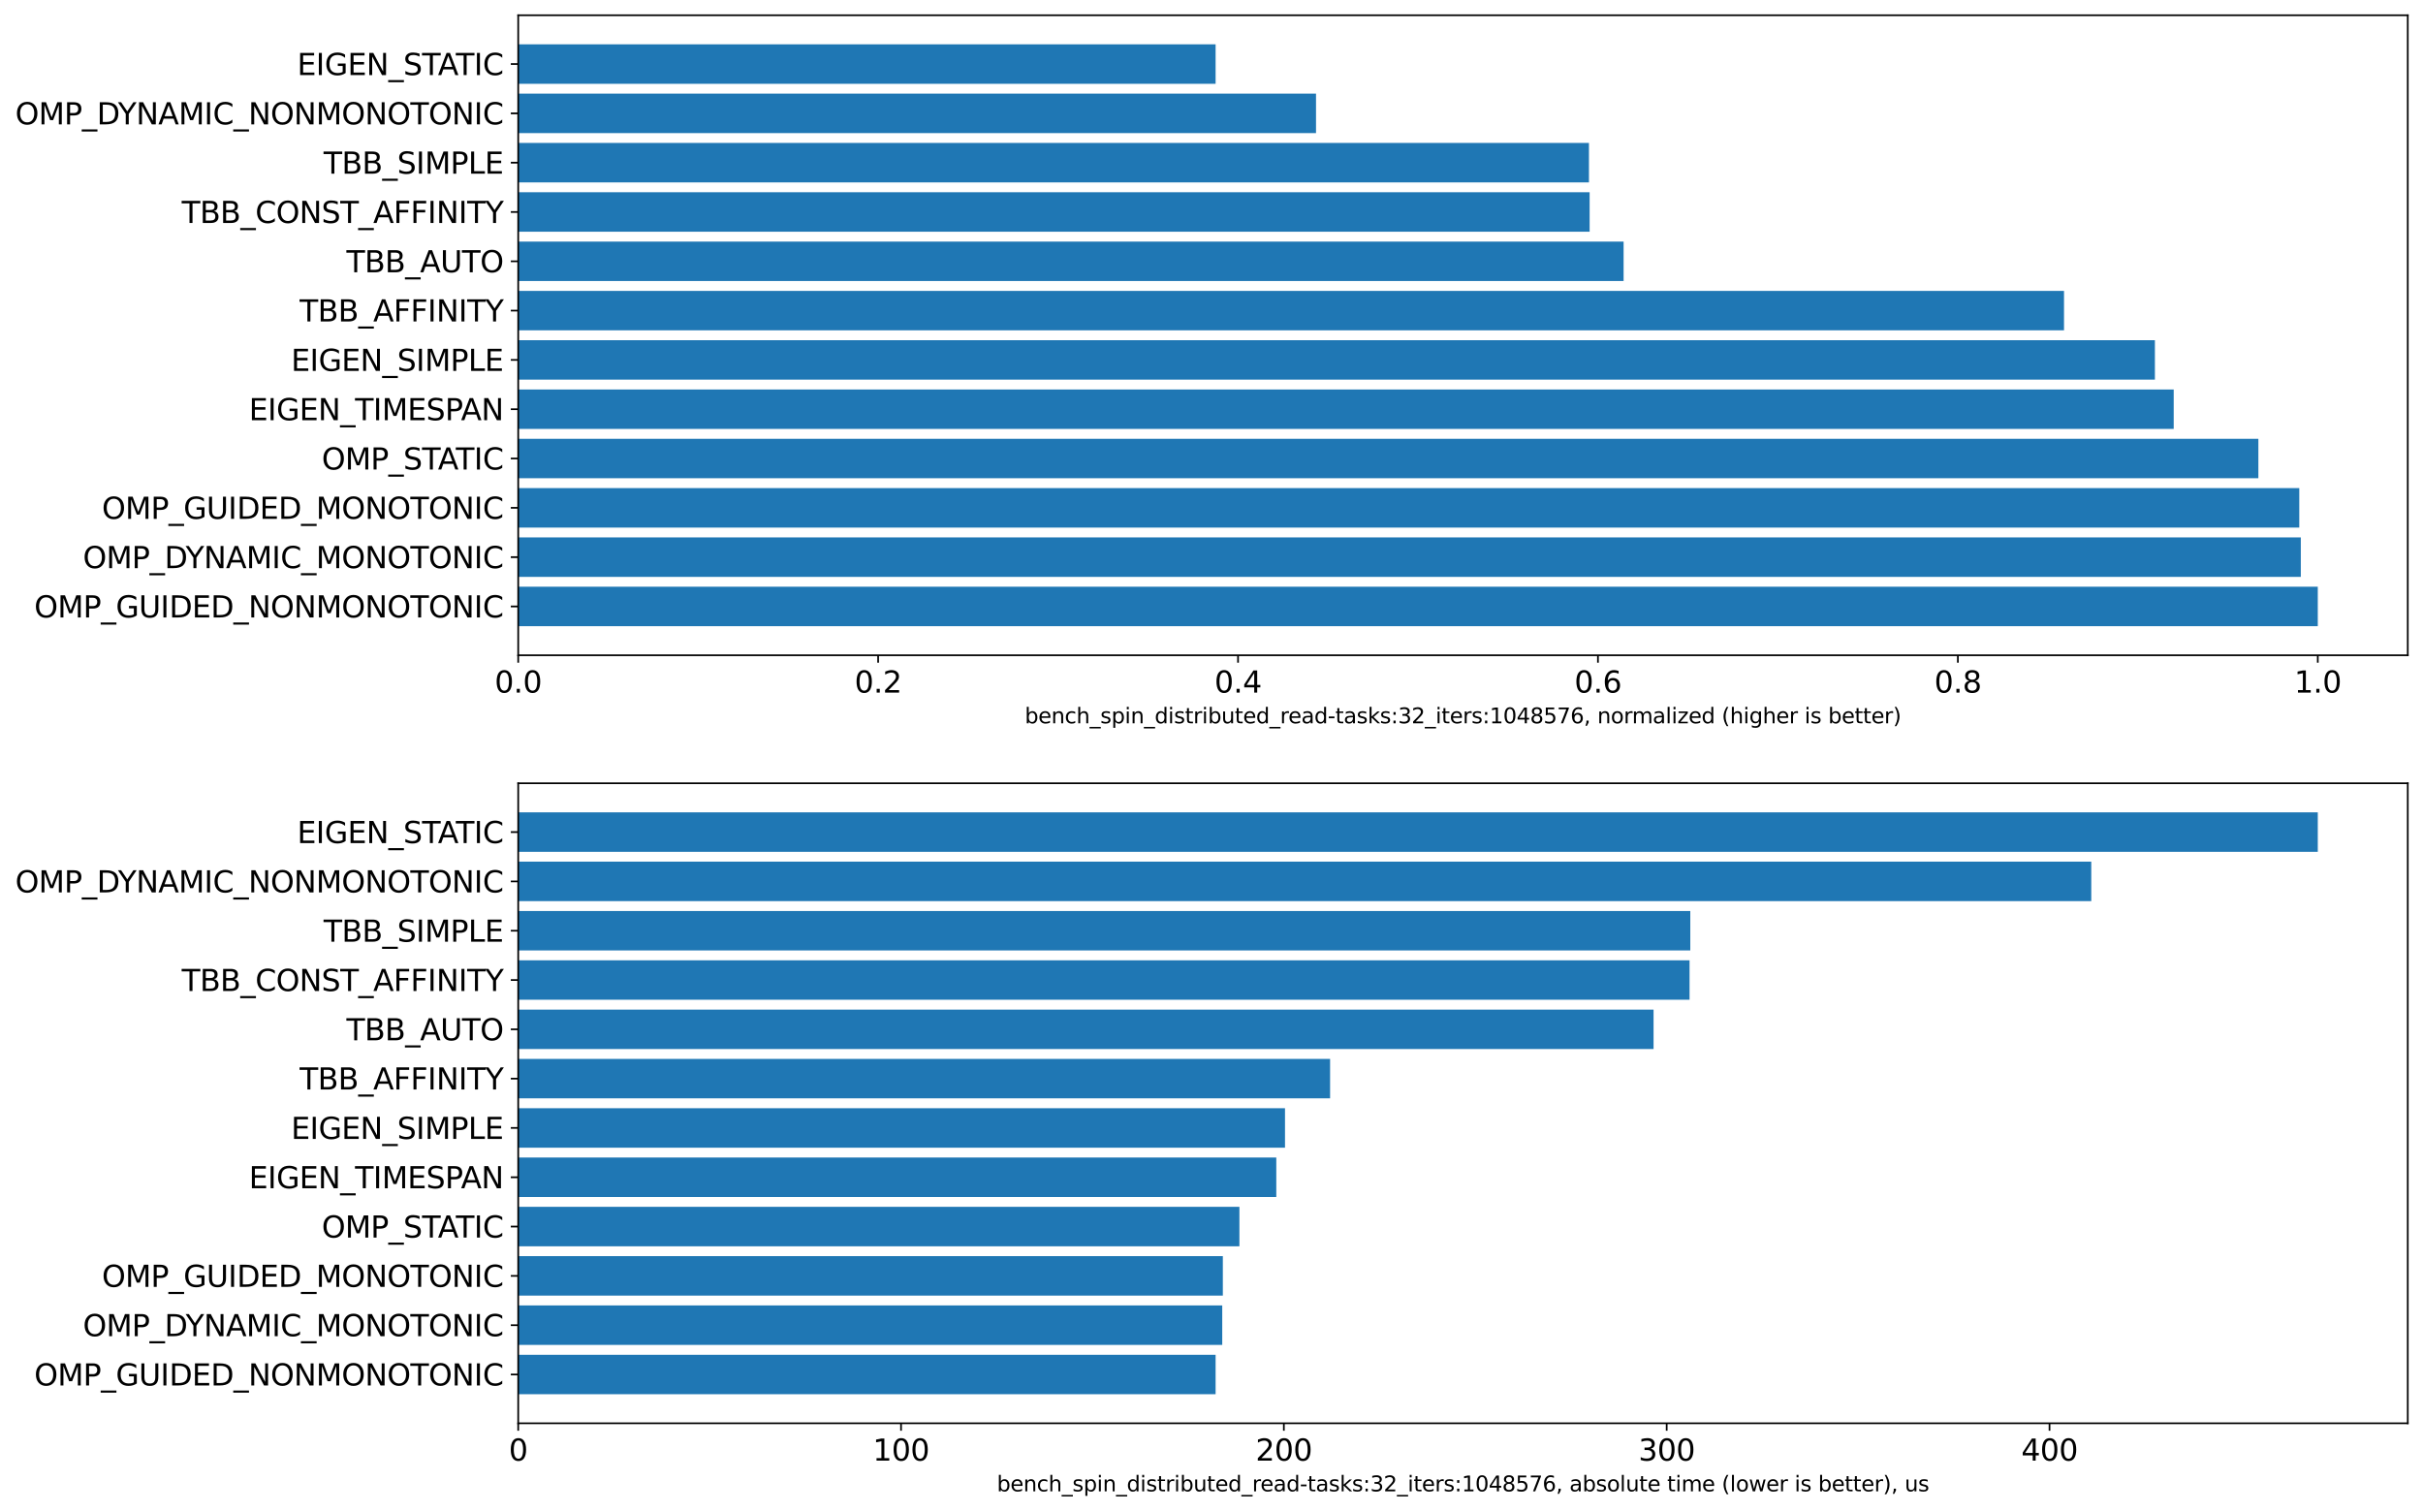 <?xml version="1.0" encoding="utf-8" standalone="no"?>
<!DOCTYPE svg PUBLIC "-//W3C//DTD SVG 1.1//EN"
  "http://www.w3.org/Graphics/SVG/1.1/DTD/svg11.dtd">
<svg xmlns:xlink="http://www.w3.org/1999/xlink" width="1144.852pt" height="714.186pt" viewBox="0 0 1144.852 714.186" xmlns="http://www.w3.org/2000/svg" version="1.1">
 <defs>
  <style type="text/css">*{stroke-linejoin: round; stroke-linecap: butt}</style>
 </defs>
 <g id="figure_1">
  <g id="patch_1">
   <path d="M 0 714.186 
L 1144.852 714.186 
L 1144.852 0 
L 0 0 
z
" style="fill: #ffffff"/>
  </g>
  <g id="axes_1">
   <g id="patch_2">
    <path d="M 244.852 309.6 
L 1137.652 309.6 
L 1137.652 7.2 
L 244.852 7.2 
z
" style="fill: #ffffff"/>
   </g>
   <g id="patch_3">
    <path d="M 244.852 295.855 
L 1095.138 295.855 
L 1095.138 277.217 
L 244.852 277.217 
z
" clip-path="url(#pa5584fdc9b)" style="fill: #1f77b4"/>
   </g>
   <g id="patch_4">
    <path d="M 244.852 272.557 
L 1087.117 272.557 
L 1087.117 253.919 
L 244.852 253.919 
z
" clip-path="url(#pa5584fdc9b)" style="fill: #1f77b4"/>
   </g>
   <g id="patch_5">
    <path d="M 244.852 249.26 
L 1086.397 249.26 
L 1086.397 230.622 
L 244.852 230.622 
z
" clip-path="url(#pa5584fdc9b)" style="fill: #1f77b4"/>
   </g>
   <g id="patch_6">
    <path d="M 244.852 225.962 
L 1067.066 225.962 
L 1067.066 207.324 
L 244.852 207.324 
z
" clip-path="url(#pa5584fdc9b)" style="fill: #1f77b4"/>
   </g>
   <g id="patch_7">
    <path d="M 244.852 202.665 
L 1027.065 202.665 
L 1027.065 184.027 
L 244.852 184.027 
z
" clip-path="url(#pa5584fdc9b)" style="fill: #1f77b4"/>
   </g>
   <g id="patch_8">
    <path d="M 244.852 179.368 
L 1018.178 179.368 
L 1018.178 160.73 
L 244.852 160.73 
z
" clip-path="url(#pa5584fdc9b)" style="fill: #1f77b4"/>
   </g>
   <g id="patch_9">
    <path d="M 244.852 156.07 
L 975.231 156.07 
L 975.231 137.432 
L 244.852 137.432 
z
" clip-path="url(#pa5584fdc9b)" style="fill: #1f77b4"/>
   </g>
   <g id="patch_10">
    <path d="M 244.852 132.773 
L 767.14 132.773 
L 767.14 114.135 
L 244.852 114.135 
z
" clip-path="url(#pa5584fdc9b)" style="fill: #1f77b4"/>
   </g>
   <g id="patch_11">
    <path d="M 244.852 109.476 
L 751.09 109.476 
L 751.09 90.838 
L 244.852 90.838 
z
" clip-path="url(#pa5584fdc9b)" style="fill: #1f77b4"/>
   </g>
   <g id="patch_12">
    <path d="M 244.852 86.178 
L 750.772 86.178 
L 750.772 67.54 
L 244.852 67.54 
z
" clip-path="url(#pa5584fdc9b)" style="fill: #1f77b4"/>
   </g>
   <g id="patch_13">
    <path d="M 244.852 62.881 
L 621.808 62.881 
L 621.808 44.243 
L 244.852 44.243 
z
" clip-path="url(#pa5584fdc9b)" style="fill: #1f77b4"/>
   </g>
   <g id="patch_14">
    <path d="M 244.852 39.583 
L 574.363 39.583 
L 574.363 20.945 
L 244.852 20.945 
z
" clip-path="url(#pa5584fdc9b)" style="fill: #1f77b4"/>
   </g>
   <g id="matplotlib.axis_1">
    <g id="xtick_1">
     <g id="line2d_1">
      <defs>
       <path id="m18855b3e07" d="M 0 0 
L 0 3.5 
" style="stroke: #000000; stroke-width: 0.8"/>
      </defs>
      <g>
       <use xlink:href="#m18855b3e07" x="244.852" y="309.6" style="stroke: #000000; stroke-width: 0.8"/>
      </g>
     </g>
     <g id="text_1">
      <!-- 0.0 -->
      <g transform="translate(233.72 327.238) scale(0.14 -0.14)">
       <defs>
        <path id="DejaVuSans-30" d="M 2034 4250 
Q 1547 4250 1301 3770 
Q 1056 3291 1056 2328 
Q 1056 1369 1301 889 
Q 1547 409 2034 409 
Q 2525 409 2770 889 
Q 3016 1369 3016 2328 
Q 3016 3291 2770 3770 
Q 2525 4250 2034 4250 
z
M 2034 4750 
Q 2819 4750 3233 4129 
Q 3647 3509 3647 2328 
Q 3647 1150 3233 529 
Q 2819 -91 2034 -91 
Q 1250 -91 836 529 
Q 422 1150 422 2328 
Q 422 3509 836 4129 
Q 1250 4750 2034 4750 
z
" transform="scale(0.016)"/>
        <path id="DejaVuSans-2e" d="M 684 794 
L 1344 794 
L 1344 0 
L 684 0 
L 684 794 
z
" transform="scale(0.016)"/>
       </defs>
       <use xlink:href="#DejaVuSans-30"/>
       <use xlink:href="#DejaVuSans-2e" x="63.623"/>
       <use xlink:href="#DejaVuSans-30" x="95.41"/>
      </g>
     </g>
    </g>
    <g id="xtick_2">
     <g id="line2d_2">
      <g>
       <use xlink:href="#m18855b3e07" x="414.909" y="309.6" style="stroke: #000000; stroke-width: 0.8"/>
      </g>
     </g>
     <g id="text_2">
      <!-- 0.2 -->
      <g transform="translate(403.777 327.238) scale(0.14 -0.14)">
       <defs>
        <path id="DejaVuSans-32" d="M 1228 531 
L 3431 531 
L 3431 0 
L 469 0 
L 469 531 
Q 828 903 1448 1529 
Q 2069 2156 2228 2338 
Q 2531 2678 2651 2914 
Q 2772 3150 2772 3378 
Q 2772 3750 2511 3984 
Q 2250 4219 1831 4219 
Q 1534 4219 1204 4116 
Q 875 4013 500 3803 
L 500 4441 
Q 881 4594 1212 4672 
Q 1544 4750 1819 4750 
Q 2544 4750 2975 4387 
Q 3406 4025 3406 3419 
Q 3406 3131 3298 2873 
Q 3191 2616 2906 2266 
Q 2828 2175 2409 1742 
Q 1991 1309 1228 531 
z
" transform="scale(0.016)"/>
       </defs>
       <use xlink:href="#DejaVuSans-30"/>
       <use xlink:href="#DejaVuSans-2e" x="63.623"/>
       <use xlink:href="#DejaVuSans-32" x="95.41"/>
      </g>
     </g>
    </g>
    <g id="xtick_3">
     <g id="line2d_3">
      <g>
       <use xlink:href="#m18855b3e07" x="584.966" y="309.6" style="stroke: #000000; stroke-width: 0.8"/>
      </g>
     </g>
     <g id="text_3">
      <!-- 0.4 -->
      <g transform="translate(573.834 327.238) scale(0.14 -0.14)">
       <defs>
        <path id="DejaVuSans-34" d="M 2419 4116 
L 825 1625 
L 2419 1625 
L 2419 4116 
z
M 2253 4666 
L 3047 4666 
L 3047 1625 
L 3713 1625 
L 3713 1100 
L 3047 1100 
L 3047 0 
L 2419 0 
L 2419 1100 
L 313 1100 
L 313 1709 
L 2253 4666 
z
" transform="scale(0.016)"/>
       </defs>
       <use xlink:href="#DejaVuSans-30"/>
       <use xlink:href="#DejaVuSans-2e" x="63.623"/>
       <use xlink:href="#DejaVuSans-34" x="95.41"/>
      </g>
     </g>
    </g>
    <g id="xtick_4">
     <g id="line2d_4">
      <g>
       <use xlink:href="#m18855b3e07" x="755.024" y="309.6" style="stroke: #000000; stroke-width: 0.8"/>
      </g>
     </g>
     <g id="text_4">
      <!-- 0.6 -->
      <g transform="translate(743.891 327.238) scale(0.14 -0.14)">
       <defs>
        <path id="DejaVuSans-36" d="M 2113 2584 
Q 1688 2584 1439 2293 
Q 1191 2003 1191 1497 
Q 1191 994 1439 701 
Q 1688 409 2113 409 
Q 2538 409 2786 701 
Q 3034 994 3034 1497 
Q 3034 2003 2786 2293 
Q 2538 2584 2113 2584 
z
M 3366 4563 
L 3366 3988 
Q 3128 4100 2886 4159 
Q 2644 4219 2406 4219 
Q 1781 4219 1451 3797 
Q 1122 3375 1075 2522 
Q 1259 2794 1537 2939 
Q 1816 3084 2150 3084 
Q 2853 3084 3261 2657 
Q 3669 2231 3669 1497 
Q 3669 778 3244 343 
Q 2819 -91 2113 -91 
Q 1303 -91 875 529 
Q 447 1150 447 2328 
Q 447 3434 972 4092 
Q 1497 4750 2381 4750 
Q 2619 4750 2861 4703 
Q 3103 4656 3366 4563 
z
" transform="scale(0.016)"/>
       </defs>
       <use xlink:href="#DejaVuSans-30"/>
       <use xlink:href="#DejaVuSans-2e" x="63.623"/>
       <use xlink:href="#DejaVuSans-36" x="95.41"/>
      </g>
     </g>
    </g>
    <g id="xtick_5">
     <g id="line2d_5">
      <g>
       <use xlink:href="#m18855b3e07" x="925.081" y="309.6" style="stroke: #000000; stroke-width: 0.8"/>
      </g>
     </g>
     <g id="text_5">
      <!-- 0.8 -->
      <g transform="translate(913.949 327.238) scale(0.14 -0.14)">
       <defs>
        <path id="DejaVuSans-38" d="M 2034 2216 
Q 1584 2216 1326 1975 
Q 1069 1734 1069 1313 
Q 1069 891 1326 650 
Q 1584 409 2034 409 
Q 2484 409 2743 651 
Q 3003 894 3003 1313 
Q 3003 1734 2745 1975 
Q 2488 2216 2034 2216 
z
M 1403 2484 
Q 997 2584 770 2862 
Q 544 3141 544 3541 
Q 544 4100 942 4425 
Q 1341 4750 2034 4750 
Q 2731 4750 3128 4425 
Q 3525 4100 3525 3541 
Q 3525 3141 3298 2862 
Q 3072 2584 2669 2484 
Q 3125 2378 3379 2068 
Q 3634 1759 3634 1313 
Q 3634 634 3220 271 
Q 2806 -91 2034 -91 
Q 1263 -91 848 271 
Q 434 634 434 1313 
Q 434 1759 690 2068 
Q 947 2378 1403 2484 
z
M 1172 3481 
Q 1172 3119 1398 2916 
Q 1625 2713 2034 2713 
Q 2441 2713 2670 2916 
Q 2900 3119 2900 3481 
Q 2900 3844 2670 4047 
Q 2441 4250 2034 4250 
Q 1625 4250 1398 4047 
Q 1172 3844 1172 3481 
z
" transform="scale(0.016)"/>
       </defs>
       <use xlink:href="#DejaVuSans-30"/>
       <use xlink:href="#DejaVuSans-2e" x="63.623"/>
       <use xlink:href="#DejaVuSans-38" x="95.41"/>
      </g>
     </g>
    </g>
    <g id="xtick_6">
     <g id="line2d_6">
      <g>
       <use xlink:href="#m18855b3e07" x="1095.138" y="309.6" style="stroke: #000000; stroke-width: 0.8"/>
      </g>
     </g>
     <g id="text_6">
      <!-- 1.0 -->
      <g transform="translate(1084.006 327.238) scale(0.14 -0.14)">
       <defs>
        <path id="DejaVuSans-31" d="M 794 531 
L 1825 531 
L 1825 4091 
L 703 3866 
L 703 4441 
L 1819 4666 
L 2450 4666 
L 2450 531 
L 3481 531 
L 3481 0 
L 794 0 
L 794 531 
z
" transform="scale(0.016)"/>
       </defs>
       <use xlink:href="#DejaVuSans-31"/>
       <use xlink:href="#DejaVuSans-2e" x="63.623"/>
       <use xlink:href="#DejaVuSans-30" x="95.41"/>
      </g>
     </g>
    </g>
    <g id="text_7">
     <!-- bench_spin_distributed_read-tasks:32_iters:1048576, normalized (higher is better) -->
     <g transform="translate(484.215 341.748) scale(0.1 -0.1)">
      <defs>
       <path id="DejaVuSans-62" d="M 3116 1747 
Q 3116 2381 2855 2742 
Q 2594 3103 2138 3103 
Q 1681 3103 1420 2742 
Q 1159 2381 1159 1747 
Q 1159 1113 1420 752 
Q 1681 391 2138 391 
Q 2594 391 2855 752 
Q 3116 1113 3116 1747 
z
M 1159 2969 
Q 1341 3281 1617 3432 
Q 1894 3584 2278 3584 
Q 2916 3584 3314 3078 
Q 3713 2572 3713 1747 
Q 3713 922 3314 415 
Q 2916 -91 2278 -91 
Q 1894 -91 1617 61 
Q 1341 213 1159 525 
L 1159 0 
L 581 0 
L 581 4863 
L 1159 4863 
L 1159 2969 
z
" transform="scale(0.016)"/>
       <path id="DejaVuSans-65" d="M 3597 1894 
L 3597 1613 
L 953 1613 
Q 991 1019 1311 708 
Q 1631 397 2203 397 
Q 2534 397 2845 478 
Q 3156 559 3463 722 
L 3463 178 
Q 3153 47 2828 -22 
Q 2503 -91 2169 -91 
Q 1331 -91 842 396 
Q 353 884 353 1716 
Q 353 2575 817 3079 
Q 1281 3584 2069 3584 
Q 2775 3584 3186 3129 
Q 3597 2675 3597 1894 
z
M 3022 2063 
Q 3016 2534 2758 2815 
Q 2500 3097 2075 3097 
Q 1594 3097 1305 2825 
Q 1016 2553 972 2059 
L 3022 2063 
z
" transform="scale(0.016)"/>
       <path id="DejaVuSans-6e" d="M 3513 2113 
L 3513 0 
L 2938 0 
L 2938 2094 
Q 2938 2591 2744 2837 
Q 2550 3084 2163 3084 
Q 1697 3084 1428 2787 
Q 1159 2491 1159 1978 
L 1159 0 
L 581 0 
L 581 3500 
L 1159 3500 
L 1159 2956 
Q 1366 3272 1645 3428 
Q 1925 3584 2291 3584 
Q 2894 3584 3203 3211 
Q 3513 2838 3513 2113 
z
" transform="scale(0.016)"/>
       <path id="DejaVuSans-63" d="M 3122 3366 
L 3122 2828 
Q 2878 2963 2633 3030 
Q 2388 3097 2138 3097 
Q 1578 3097 1268 2742 
Q 959 2388 959 1747 
Q 959 1106 1268 751 
Q 1578 397 2138 397 
Q 2388 397 2633 464 
Q 2878 531 3122 666 
L 3122 134 
Q 2881 22 2623 -34 
Q 2366 -91 2075 -91 
Q 1284 -91 818 406 
Q 353 903 353 1747 
Q 353 2603 823 3093 
Q 1294 3584 2113 3584 
Q 2378 3584 2631 3529 
Q 2884 3475 3122 3366 
z
" transform="scale(0.016)"/>
       <path id="DejaVuSans-68" d="M 3513 2113 
L 3513 0 
L 2938 0 
L 2938 2094 
Q 2938 2591 2744 2837 
Q 2550 3084 2163 3084 
Q 1697 3084 1428 2787 
Q 1159 2491 1159 1978 
L 1159 0 
L 581 0 
L 581 4863 
L 1159 4863 
L 1159 2956 
Q 1366 3272 1645 3428 
Q 1925 3584 2291 3584 
Q 2894 3584 3203 3211 
Q 3513 2838 3513 2113 
z
" transform="scale(0.016)"/>
       <path id="DejaVuSans-5f" d="M 3263 -1063 
L 3263 -1509 
L -63 -1509 
L -63 -1063 
L 3263 -1063 
z
" transform="scale(0.016)"/>
       <path id="DejaVuSans-73" d="M 2834 3397 
L 2834 2853 
Q 2591 2978 2328 3040 
Q 2066 3103 1784 3103 
Q 1356 3103 1142 2972 
Q 928 2841 928 2578 
Q 928 2378 1081 2264 
Q 1234 2150 1697 2047 
L 1894 2003 
Q 2506 1872 2764 1633 
Q 3022 1394 3022 966 
Q 3022 478 2636 193 
Q 2250 -91 1575 -91 
Q 1294 -91 989 -36 
Q 684 19 347 128 
L 347 722 
Q 666 556 975 473 
Q 1284 391 1588 391 
Q 1994 391 2212 530 
Q 2431 669 2431 922 
Q 2431 1156 2273 1281 
Q 2116 1406 1581 1522 
L 1381 1569 
Q 847 1681 609 1914 
Q 372 2147 372 2553 
Q 372 3047 722 3315 
Q 1072 3584 1716 3584 
Q 2034 3584 2315 3537 
Q 2597 3491 2834 3397 
z
" transform="scale(0.016)"/>
       <path id="DejaVuSans-70" d="M 1159 525 
L 1159 -1331 
L 581 -1331 
L 581 3500 
L 1159 3500 
L 1159 2969 
Q 1341 3281 1617 3432 
Q 1894 3584 2278 3584 
Q 2916 3584 3314 3078 
Q 3713 2572 3713 1747 
Q 3713 922 3314 415 
Q 2916 -91 2278 -91 
Q 1894 -91 1617 61 
Q 1341 213 1159 525 
z
M 3116 1747 
Q 3116 2381 2855 2742 
Q 2594 3103 2138 3103 
Q 1681 3103 1420 2742 
Q 1159 2381 1159 1747 
Q 1159 1113 1420 752 
Q 1681 391 2138 391 
Q 2594 391 2855 752 
Q 3116 1113 3116 1747 
z
" transform="scale(0.016)"/>
       <path id="DejaVuSans-69" d="M 603 3500 
L 1178 3500 
L 1178 0 
L 603 0 
L 603 3500 
z
M 603 4863 
L 1178 4863 
L 1178 4134 
L 603 4134 
L 603 4863 
z
" transform="scale(0.016)"/>
       <path id="DejaVuSans-64" d="M 2906 2969 
L 2906 4863 
L 3481 4863 
L 3481 0 
L 2906 0 
L 2906 525 
Q 2725 213 2448 61 
Q 2172 -91 1784 -91 
Q 1150 -91 751 415 
Q 353 922 353 1747 
Q 353 2572 751 3078 
Q 1150 3584 1784 3584 
Q 2172 3584 2448 3432 
Q 2725 3281 2906 2969 
z
M 947 1747 
Q 947 1113 1208 752 
Q 1469 391 1925 391 
Q 2381 391 2643 752 
Q 2906 1113 2906 1747 
Q 2906 2381 2643 2742 
Q 2381 3103 1925 3103 
Q 1469 3103 1208 2742 
Q 947 2381 947 1747 
z
" transform="scale(0.016)"/>
       <path id="DejaVuSans-74" d="M 1172 4494 
L 1172 3500 
L 2356 3500 
L 2356 3053 
L 1172 3053 
L 1172 1153 
Q 1172 725 1289 603 
Q 1406 481 1766 481 
L 2356 481 
L 2356 0 
L 1766 0 
Q 1100 0 847 248 
Q 594 497 594 1153 
L 594 3053 
L 172 3053 
L 172 3500 
L 594 3500 
L 594 4494 
L 1172 4494 
z
" transform="scale(0.016)"/>
       <path id="DejaVuSans-72" d="M 2631 2963 
Q 2534 3019 2420 3045 
Q 2306 3072 2169 3072 
Q 1681 3072 1420 2755 
Q 1159 2438 1159 1844 
L 1159 0 
L 581 0 
L 581 3500 
L 1159 3500 
L 1159 2956 
Q 1341 3275 1631 3429 
Q 1922 3584 2338 3584 
Q 2397 3584 2469 3576 
Q 2541 3569 2628 3553 
L 2631 2963 
z
" transform="scale(0.016)"/>
       <path id="DejaVuSans-75" d="M 544 1381 
L 544 3500 
L 1119 3500 
L 1119 1403 
Q 1119 906 1312 657 
Q 1506 409 1894 409 
Q 2359 409 2629 706 
Q 2900 1003 2900 1516 
L 2900 3500 
L 3475 3500 
L 3475 0 
L 2900 0 
L 2900 538 
Q 2691 219 2414 64 
Q 2138 -91 1772 -91 
Q 1169 -91 856 284 
Q 544 659 544 1381 
z
M 1991 3584 
L 1991 3584 
z
" transform="scale(0.016)"/>
       <path id="DejaVuSans-61" d="M 2194 1759 
Q 1497 1759 1228 1600 
Q 959 1441 959 1056 
Q 959 750 1161 570 
Q 1363 391 1709 391 
Q 2188 391 2477 730 
Q 2766 1069 2766 1631 
L 2766 1759 
L 2194 1759 
z
M 3341 1997 
L 3341 0 
L 2766 0 
L 2766 531 
Q 2569 213 2275 61 
Q 1981 -91 1556 -91 
Q 1019 -91 701 211 
Q 384 513 384 1019 
Q 384 1609 779 1909 
Q 1175 2209 1959 2209 
L 2766 2209 
L 2766 2266 
Q 2766 2663 2505 2880 
Q 2244 3097 1772 3097 
Q 1472 3097 1187 3025 
Q 903 2953 641 2809 
L 641 3341 
Q 956 3463 1253 3523 
Q 1550 3584 1831 3584 
Q 2591 3584 2966 3190 
Q 3341 2797 3341 1997 
z
" transform="scale(0.016)"/>
       <path id="DejaVuSans-2d" d="M 313 2009 
L 1997 2009 
L 1997 1497 
L 313 1497 
L 313 2009 
z
" transform="scale(0.016)"/>
       <path id="DejaVuSans-6b" d="M 581 4863 
L 1159 4863 
L 1159 1991 
L 2875 3500 
L 3609 3500 
L 1753 1863 
L 3688 0 
L 2938 0 
L 1159 1709 
L 1159 0 
L 581 0 
L 581 4863 
z
" transform="scale(0.016)"/>
       <path id="DejaVuSans-3a" d="M 750 794 
L 1409 794 
L 1409 0 
L 750 0 
L 750 794 
z
M 750 3309 
L 1409 3309 
L 1409 2516 
L 750 2516 
L 750 3309 
z
" transform="scale(0.016)"/>
       <path id="DejaVuSans-33" d="M 2597 2516 
Q 3050 2419 3304 2112 
Q 3559 1806 3559 1356 
Q 3559 666 3084 287 
Q 2609 -91 1734 -91 
Q 1441 -91 1130 -33 
Q 819 25 488 141 
L 488 750 
Q 750 597 1062 519 
Q 1375 441 1716 441 
Q 2309 441 2620 675 
Q 2931 909 2931 1356 
Q 2931 1769 2642 2001 
Q 2353 2234 1838 2234 
L 1294 2234 
L 1294 2753 
L 1863 2753 
Q 2328 2753 2575 2939 
Q 2822 3125 2822 3475 
Q 2822 3834 2567 4026 
Q 2313 4219 1838 4219 
Q 1578 4219 1281 4162 
Q 984 4106 628 3988 
L 628 4550 
Q 988 4650 1302 4700 
Q 1616 4750 1894 4750 
Q 2613 4750 3031 4423 
Q 3450 4097 3450 3541 
Q 3450 3153 3228 2886 
Q 3006 2619 2597 2516 
z
" transform="scale(0.016)"/>
       <path id="DejaVuSans-35" d="M 691 4666 
L 3169 4666 
L 3169 4134 
L 1269 4134 
L 1269 2991 
Q 1406 3038 1543 3061 
Q 1681 3084 1819 3084 
Q 2600 3084 3056 2656 
Q 3513 2228 3513 1497 
Q 3513 744 3044 326 
Q 2575 -91 1722 -91 
Q 1428 -91 1123 -41 
Q 819 9 494 109 
L 494 744 
Q 775 591 1075 516 
Q 1375 441 1709 441 
Q 2250 441 2565 725 
Q 2881 1009 2881 1497 
Q 2881 1984 2565 2268 
Q 2250 2553 1709 2553 
Q 1456 2553 1204 2497 
Q 953 2441 691 2322 
L 691 4666 
z
" transform="scale(0.016)"/>
       <path id="DejaVuSans-37" d="M 525 4666 
L 3525 4666 
L 3525 4397 
L 1831 0 
L 1172 0 
L 2766 4134 
L 525 4134 
L 525 4666 
z
" transform="scale(0.016)"/>
       <path id="DejaVuSans-2c" d="M 750 794 
L 1409 794 
L 1409 256 
L 897 -744 
L 494 -744 
L 750 256 
L 750 794 
z
" transform="scale(0.016)"/>
       <path id="DejaVuSans-20" transform="scale(0.016)"/>
       <path id="DejaVuSans-6f" d="M 1959 3097 
Q 1497 3097 1228 2736 
Q 959 2375 959 1747 
Q 959 1119 1226 758 
Q 1494 397 1959 397 
Q 2419 397 2687 759 
Q 2956 1122 2956 1747 
Q 2956 2369 2687 2733 
Q 2419 3097 1959 3097 
z
M 1959 3584 
Q 2709 3584 3137 3096 
Q 3566 2609 3566 1747 
Q 3566 888 3137 398 
Q 2709 -91 1959 -91 
Q 1206 -91 779 398 
Q 353 888 353 1747 
Q 353 2609 779 3096 
Q 1206 3584 1959 3584 
z
" transform="scale(0.016)"/>
       <path id="DejaVuSans-6d" d="M 3328 2828 
Q 3544 3216 3844 3400 
Q 4144 3584 4550 3584 
Q 5097 3584 5394 3201 
Q 5691 2819 5691 2113 
L 5691 0 
L 5113 0 
L 5113 2094 
Q 5113 2597 4934 2840 
Q 4756 3084 4391 3084 
Q 3944 3084 3684 2787 
Q 3425 2491 3425 1978 
L 3425 0 
L 2847 0 
L 2847 2094 
Q 2847 2600 2669 2842 
Q 2491 3084 2119 3084 
Q 1678 3084 1418 2786 
Q 1159 2488 1159 1978 
L 1159 0 
L 581 0 
L 581 3500 
L 1159 3500 
L 1159 2956 
Q 1356 3278 1631 3431 
Q 1906 3584 2284 3584 
Q 2666 3584 2933 3390 
Q 3200 3197 3328 2828 
z
" transform="scale(0.016)"/>
       <path id="DejaVuSans-6c" d="M 603 4863 
L 1178 4863 
L 1178 0 
L 603 0 
L 603 4863 
z
" transform="scale(0.016)"/>
       <path id="DejaVuSans-7a" d="M 353 3500 
L 3084 3500 
L 3084 2975 
L 922 459 
L 3084 459 
L 3084 0 
L 275 0 
L 275 525 
L 2438 3041 
L 353 3041 
L 353 3500 
z
" transform="scale(0.016)"/>
       <path id="DejaVuSans-28" d="M 1984 4856 
Q 1566 4138 1362 3434 
Q 1159 2731 1159 2009 
Q 1159 1288 1364 580 
Q 1569 -128 1984 -844 
L 1484 -844 
Q 1016 -109 783 600 
Q 550 1309 550 2009 
Q 550 2706 781 3412 
Q 1013 4119 1484 4856 
L 1984 4856 
z
" transform="scale(0.016)"/>
       <path id="DejaVuSans-67" d="M 2906 1791 
Q 2906 2416 2648 2759 
Q 2391 3103 1925 3103 
Q 1463 3103 1205 2759 
Q 947 2416 947 1791 
Q 947 1169 1205 825 
Q 1463 481 1925 481 
Q 2391 481 2648 825 
Q 2906 1169 2906 1791 
z
M 3481 434 
Q 3481 -459 3084 -895 
Q 2688 -1331 1869 -1331 
Q 1566 -1331 1297 -1286 
Q 1028 -1241 775 -1147 
L 775 -588 
Q 1028 -725 1275 -790 
Q 1522 -856 1778 -856 
Q 2344 -856 2625 -561 
Q 2906 -266 2906 331 
L 2906 616 
Q 2728 306 2450 153 
Q 2172 0 1784 0 
Q 1141 0 747 490 
Q 353 981 353 1791 
Q 353 2603 747 3093 
Q 1141 3584 1784 3584 
Q 2172 3584 2450 3431 
Q 2728 3278 2906 2969 
L 2906 3500 
L 3481 3500 
L 3481 434 
z
" transform="scale(0.016)"/>
       <path id="DejaVuSans-29" d="M 513 4856 
L 1013 4856 
Q 1481 4119 1714 3412 
Q 1947 2706 1947 2009 
Q 1947 1309 1714 600 
Q 1481 -109 1013 -844 
L 513 -844 
Q 928 -128 1133 580 
Q 1338 1288 1338 2009 
Q 1338 2731 1133 3434 
Q 928 4138 513 4856 
z
" transform="scale(0.016)"/>
      </defs>
      <use xlink:href="#DejaVuSans-62"/>
      <use xlink:href="#DejaVuSans-65" x="63.477"/>
      <use xlink:href="#DejaVuSans-6e" x="125"/>
      <use xlink:href="#DejaVuSans-63" x="188.379"/>
      <use xlink:href="#DejaVuSans-68" x="243.359"/>
      <use xlink:href="#DejaVuSans-5f" x="306.738"/>
      <use xlink:href="#DejaVuSans-73" x="356.738"/>
      <use xlink:href="#DejaVuSans-70" x="408.838"/>
      <use xlink:href="#DejaVuSans-69" x="472.314"/>
      <use xlink:href="#DejaVuSans-6e" x="500.098"/>
      <use xlink:href="#DejaVuSans-5f" x="563.477"/>
      <use xlink:href="#DejaVuSans-64" x="613.477"/>
      <use xlink:href="#DejaVuSans-69" x="676.953"/>
      <use xlink:href="#DejaVuSans-73" x="704.736"/>
      <use xlink:href="#DejaVuSans-74" x="756.836"/>
      <use xlink:href="#DejaVuSans-72" x="796.045"/>
      <use xlink:href="#DejaVuSans-69" x="837.158"/>
      <use xlink:href="#DejaVuSans-62" x="864.941"/>
      <use xlink:href="#DejaVuSans-75" x="928.418"/>
      <use xlink:href="#DejaVuSans-74" x="991.797"/>
      <use xlink:href="#DejaVuSans-65" x="1031.006"/>
      <use xlink:href="#DejaVuSans-64" x="1092.529"/>
      <use xlink:href="#DejaVuSans-5f" x="1156.006"/>
      <use xlink:href="#DejaVuSans-72" x="1206.006"/>
      <use xlink:href="#DejaVuSans-65" x="1244.869"/>
      <use xlink:href="#DejaVuSans-61" x="1306.393"/>
      <use xlink:href="#DejaVuSans-64" x="1367.672"/>
      <use xlink:href="#DejaVuSans-2d" x="1431.148"/>
      <use xlink:href="#DejaVuSans-74" x="1467.232"/>
      <use xlink:href="#DejaVuSans-61" x="1506.441"/>
      <use xlink:href="#DejaVuSans-73" x="1567.721"/>
      <use xlink:href="#DejaVuSans-6b" x="1619.82"/>
      <use xlink:href="#DejaVuSans-73" x="1677.73"/>
      <use xlink:href="#DejaVuSans-3a" x="1729.83"/>
      <use xlink:href="#DejaVuSans-33" x="1763.521"/>
      <use xlink:href="#DejaVuSans-32" x="1827.145"/>
      <use xlink:href="#DejaVuSans-5f" x="1890.768"/>
      <use xlink:href="#DejaVuSans-69" x="1940.768"/>
      <use xlink:href="#DejaVuSans-74" x="1968.551"/>
      <use xlink:href="#DejaVuSans-65" x="2007.76"/>
      <use xlink:href="#DejaVuSans-72" x="2069.283"/>
      <use xlink:href="#DejaVuSans-73" x="2110.396"/>
      <use xlink:href="#DejaVuSans-3a" x="2162.496"/>
      <use xlink:href="#DejaVuSans-31" x="2196.188"/>
      <use xlink:href="#DejaVuSans-30" x="2259.811"/>
      <use xlink:href="#DejaVuSans-34" x="2323.434"/>
      <use xlink:href="#DejaVuSans-38" x="2387.057"/>
      <use xlink:href="#DejaVuSans-35" x="2450.68"/>
      <use xlink:href="#DejaVuSans-37" x="2514.303"/>
      <use xlink:href="#DejaVuSans-36" x="2577.926"/>
      <use xlink:href="#DejaVuSans-2c" x="2641.549"/>
      <use xlink:href="#DejaVuSans-20" x="2673.336"/>
      <use xlink:href="#DejaVuSans-6e" x="2705.123"/>
      <use xlink:href="#DejaVuSans-6f" x="2768.502"/>
      <use xlink:href="#DejaVuSans-72" x="2829.684"/>
      <use xlink:href="#DejaVuSans-6d" x="2869.047"/>
      <use xlink:href="#DejaVuSans-61" x="2966.459"/>
      <use xlink:href="#DejaVuSans-6c" x="3027.738"/>
      <use xlink:href="#DejaVuSans-69" x="3055.521"/>
      <use xlink:href="#DejaVuSans-7a" x="3083.305"/>
      <use xlink:href="#DejaVuSans-65" x="3135.795"/>
      <use xlink:href="#DejaVuSans-64" x="3197.318"/>
      <use xlink:href="#DejaVuSans-20" x="3260.795"/>
      <use xlink:href="#DejaVuSans-28" x="3292.582"/>
      <use xlink:href="#DejaVuSans-68" x="3331.596"/>
      <use xlink:href="#DejaVuSans-69" x="3394.975"/>
      <use xlink:href="#DejaVuSans-67" x="3422.758"/>
      <use xlink:href="#DejaVuSans-68" x="3486.234"/>
      <use xlink:href="#DejaVuSans-65" x="3549.613"/>
      <use xlink:href="#DejaVuSans-72" x="3611.137"/>
      <use xlink:href="#DejaVuSans-20" x="3652.25"/>
      <use xlink:href="#DejaVuSans-69" x="3684.037"/>
      <use xlink:href="#DejaVuSans-73" x="3711.82"/>
      <use xlink:href="#DejaVuSans-20" x="3763.92"/>
      <use xlink:href="#DejaVuSans-62" x="3795.707"/>
      <use xlink:href="#DejaVuSans-65" x="3859.184"/>
      <use xlink:href="#DejaVuSans-74" x="3920.707"/>
      <use xlink:href="#DejaVuSans-74" x="3959.916"/>
      <use xlink:href="#DejaVuSans-65" x="3999.125"/>
      <use xlink:href="#DejaVuSans-72" x="4060.648"/>
      <use xlink:href="#DejaVuSans-29" x="4101.762"/>
     </g>
    </g>
   </g>
   <g id="matplotlib.axis_2">
    <g id="ytick_1">
     <g id="line2d_7">
      <defs>
       <path id="m37341bc513" d="M 0 0 
L -3.5 0 
" style="stroke: #000000; stroke-width: 0.8"/>
      </defs>
      <g>
       <use xlink:href="#m37341bc513" x="244.852" y="286.536" style="stroke: #000000; stroke-width: 0.8"/>
      </g>
     </g>
     <g id="text_8">
      <!-- OMP_GUIDED_NONMONOTONIC -->
      <g transform="translate(16.167 291.731) scale(0.14 -0.14)">
       <defs>
        <path id="DejaVuSans-4f" d="M 2522 4238 
Q 1834 4238 1429 3725 
Q 1025 3213 1025 2328 
Q 1025 1447 1429 934 
Q 1834 422 2522 422 
Q 3209 422 3611 934 
Q 4013 1447 4013 2328 
Q 4013 3213 3611 3725 
Q 3209 4238 2522 4238 
z
M 2522 4750 
Q 3503 4750 4090 4092 
Q 4678 3434 4678 2328 
Q 4678 1225 4090 567 
Q 3503 -91 2522 -91 
Q 1538 -91 948 565 
Q 359 1222 359 2328 
Q 359 3434 948 4092 
Q 1538 4750 2522 4750 
z
" transform="scale(0.016)"/>
        <path id="DejaVuSans-4d" d="M 628 4666 
L 1569 4666 
L 2759 1491 
L 3956 4666 
L 4897 4666 
L 4897 0 
L 4281 0 
L 4281 4097 
L 3078 897 
L 2444 897 
L 1241 4097 
L 1241 0 
L 628 0 
L 628 4666 
z
" transform="scale(0.016)"/>
        <path id="DejaVuSans-50" d="M 1259 4147 
L 1259 2394 
L 2053 2394 
Q 2494 2394 2734 2622 
Q 2975 2850 2975 3272 
Q 2975 3691 2734 3919 
Q 2494 4147 2053 4147 
L 1259 4147 
z
M 628 4666 
L 2053 4666 
Q 2838 4666 3239 4311 
Q 3641 3956 3641 3272 
Q 3641 2581 3239 2228 
Q 2838 1875 2053 1875 
L 1259 1875 
L 1259 0 
L 628 0 
L 628 4666 
z
" transform="scale(0.016)"/>
        <path id="DejaVuSans-47" d="M 3809 666 
L 3809 1919 
L 2778 1919 
L 2778 2438 
L 4434 2438 
L 4434 434 
Q 4069 175 3628 42 
Q 3188 -91 2688 -91 
Q 1594 -91 976 548 
Q 359 1188 359 2328 
Q 359 3472 976 4111 
Q 1594 4750 2688 4750 
Q 3144 4750 3555 4637 
Q 3966 4525 4313 4306 
L 4313 3634 
Q 3963 3931 3569 4081 
Q 3175 4231 2741 4231 
Q 1884 4231 1454 3753 
Q 1025 3275 1025 2328 
Q 1025 1384 1454 906 
Q 1884 428 2741 428 
Q 3075 428 3337 486 
Q 3600 544 3809 666 
z
" transform="scale(0.016)"/>
        <path id="DejaVuSans-55" d="M 556 4666 
L 1191 4666 
L 1191 1831 
Q 1191 1081 1462 751 
Q 1734 422 2344 422 
Q 2950 422 3222 751 
Q 3494 1081 3494 1831 
L 3494 4666 
L 4128 4666 
L 4128 1753 
Q 4128 841 3676 375 
Q 3225 -91 2344 -91 
Q 1459 -91 1007 375 
Q 556 841 556 1753 
L 556 4666 
z
" transform="scale(0.016)"/>
        <path id="DejaVuSans-49" d="M 628 4666 
L 1259 4666 
L 1259 0 
L 628 0 
L 628 4666 
z
" transform="scale(0.016)"/>
        <path id="DejaVuSans-44" d="M 1259 4147 
L 1259 519 
L 2022 519 
Q 2988 519 3436 956 
Q 3884 1394 3884 2338 
Q 3884 3275 3436 3711 
Q 2988 4147 2022 4147 
L 1259 4147 
z
M 628 4666 
L 1925 4666 
Q 3281 4666 3915 4102 
Q 4550 3538 4550 2338 
Q 4550 1131 3912 565 
Q 3275 0 1925 0 
L 628 0 
L 628 4666 
z
" transform="scale(0.016)"/>
        <path id="DejaVuSans-45" d="M 628 4666 
L 3578 4666 
L 3578 4134 
L 1259 4134 
L 1259 2753 
L 3481 2753 
L 3481 2222 
L 1259 2222 
L 1259 531 
L 3634 531 
L 3634 0 
L 628 0 
L 628 4666 
z
" transform="scale(0.016)"/>
        <path id="DejaVuSans-4e" d="M 628 4666 
L 1478 4666 
L 3547 763 
L 3547 4666 
L 4159 4666 
L 4159 0 
L 3309 0 
L 1241 3903 
L 1241 0 
L 628 0 
L 628 4666 
z
" transform="scale(0.016)"/>
        <path id="DejaVuSans-54" d="M -19 4666 
L 3928 4666 
L 3928 4134 
L 2272 4134 
L 2272 0 
L 1638 0 
L 1638 4134 
L -19 4134 
L -19 4666 
z
" transform="scale(0.016)"/>
        <path id="DejaVuSans-43" d="M 4122 4306 
L 4122 3641 
Q 3803 3938 3442 4084 
Q 3081 4231 2675 4231 
Q 1875 4231 1450 3742 
Q 1025 3253 1025 2328 
Q 1025 1406 1450 917 
Q 1875 428 2675 428 
Q 3081 428 3442 575 
Q 3803 722 4122 1019 
L 4122 359 
Q 3791 134 3420 21 
Q 3050 -91 2638 -91 
Q 1578 -91 968 557 
Q 359 1206 359 2328 
Q 359 3453 968 4101 
Q 1578 4750 2638 4750 
Q 3056 4750 3426 4639 
Q 3797 4528 4122 4306 
z
" transform="scale(0.016)"/>
       </defs>
       <use xlink:href="#DejaVuSans-4f"/>
       <use xlink:href="#DejaVuSans-4d" x="78.711"/>
       <use xlink:href="#DejaVuSans-50" x="164.99"/>
       <use xlink:href="#DejaVuSans-5f" x="225.293"/>
       <use xlink:href="#DejaVuSans-47" x="275.293"/>
       <use xlink:href="#DejaVuSans-55" x="352.783"/>
       <use xlink:href="#DejaVuSans-49" x="425.977"/>
       <use xlink:href="#DejaVuSans-44" x="455.469"/>
       <use xlink:href="#DejaVuSans-45" x="532.471"/>
       <use xlink:href="#DejaVuSans-44" x="595.654"/>
       <use xlink:href="#DejaVuSans-5f" x="672.656"/>
       <use xlink:href="#DejaVuSans-4e" x="722.656"/>
       <use xlink:href="#DejaVuSans-4f" x="797.461"/>
       <use xlink:href="#DejaVuSans-4e" x="876.172"/>
       <use xlink:href="#DejaVuSans-4d" x="950.977"/>
       <use xlink:href="#DejaVuSans-4f" x="1037.256"/>
       <use xlink:href="#DejaVuSans-4e" x="1115.967"/>
       <use xlink:href="#DejaVuSans-4f" x="1190.771"/>
       <use xlink:href="#DejaVuSans-54" x="1269.482"/>
       <use xlink:href="#DejaVuSans-4f" x="1330.566"/>
       <use xlink:href="#DejaVuSans-4e" x="1409.277"/>
       <use xlink:href="#DejaVuSans-49" x="1484.082"/>
       <use xlink:href="#DejaVuSans-43" x="1513.574"/>
      </g>
     </g>
    </g>
    <g id="ytick_2">
     <g id="line2d_8">
      <g>
       <use xlink:href="#m37341bc513" x="244.852" y="263.238" style="stroke: #000000; stroke-width: 0.8"/>
      </g>
     </g>
     <g id="text_9">
      <!-- OMP_DYNAMIC_MONOTONIC -->
      <g transform="translate(39.168 268.434) scale(0.14 -0.14)">
       <defs>
        <path id="DejaVuSans-59" d="M -13 4666 
L 666 4666 
L 1959 2747 
L 3244 4666 
L 3922 4666 
L 2272 2222 
L 2272 0 
L 1638 0 
L 1638 2222 
L -13 4666 
z
" transform="scale(0.016)"/>
        <path id="DejaVuSans-41" d="M 2188 4044 
L 1331 1722 
L 3047 1722 
L 2188 4044 
z
M 1831 4666 
L 2547 4666 
L 4325 0 
L 3669 0 
L 3244 1197 
L 1141 1197 
L 716 0 
L 50 0 
L 1831 4666 
z
" transform="scale(0.016)"/>
       </defs>
       <use xlink:href="#DejaVuSans-4f"/>
       <use xlink:href="#DejaVuSans-4d" x="78.711"/>
       <use xlink:href="#DejaVuSans-50" x="164.99"/>
       <use xlink:href="#DejaVuSans-5f" x="225.293"/>
       <use xlink:href="#DejaVuSans-44" x="275.293"/>
       <use xlink:href="#DejaVuSans-59" x="346.795"/>
       <use xlink:href="#DejaVuSans-4e" x="407.879"/>
       <use xlink:href="#DejaVuSans-41" x="482.684"/>
       <use xlink:href="#DejaVuSans-4d" x="551.092"/>
       <use xlink:href="#DejaVuSans-49" x="637.371"/>
       <use xlink:href="#DejaVuSans-43" x="666.863"/>
       <use xlink:href="#DejaVuSans-5f" x="736.688"/>
       <use xlink:href="#DejaVuSans-4d" x="786.688"/>
       <use xlink:href="#DejaVuSans-4f" x="872.967"/>
       <use xlink:href="#DejaVuSans-4e" x="951.678"/>
       <use xlink:href="#DejaVuSans-4f" x="1026.482"/>
       <use xlink:href="#DejaVuSans-54" x="1105.193"/>
       <use xlink:href="#DejaVuSans-4f" x="1166.277"/>
       <use xlink:href="#DejaVuSans-4e" x="1244.988"/>
       <use xlink:href="#DejaVuSans-49" x="1319.793"/>
       <use xlink:href="#DejaVuSans-43" x="1349.285"/>
      </g>
     </g>
    </g>
    <g id="ytick_3">
     <g id="line2d_9">
      <g>
       <use xlink:href="#m37341bc513" x="244.852" y="239.941" style="stroke: #000000; stroke-width: 0.8"/>
      </g>
     </g>
     <g id="text_10">
      <!-- OMP_GUIDED_MONOTONIC -->
      <g transform="translate(48.135 245.136) scale(0.14 -0.14)">
       <use xlink:href="#DejaVuSans-4f"/>
       <use xlink:href="#DejaVuSans-4d" x="78.711"/>
       <use xlink:href="#DejaVuSans-50" x="164.99"/>
       <use xlink:href="#DejaVuSans-5f" x="225.293"/>
       <use xlink:href="#DejaVuSans-47" x="275.293"/>
       <use xlink:href="#DejaVuSans-55" x="352.783"/>
       <use xlink:href="#DejaVuSans-49" x="425.977"/>
       <use xlink:href="#DejaVuSans-44" x="455.469"/>
       <use xlink:href="#DejaVuSans-45" x="532.471"/>
       <use xlink:href="#DejaVuSans-44" x="595.654"/>
       <use xlink:href="#DejaVuSans-5f" x="672.656"/>
       <use xlink:href="#DejaVuSans-4d" x="722.656"/>
       <use xlink:href="#DejaVuSans-4f" x="808.936"/>
       <use xlink:href="#DejaVuSans-4e" x="887.646"/>
       <use xlink:href="#DejaVuSans-4f" x="962.451"/>
       <use xlink:href="#DejaVuSans-54" x="1041.162"/>
       <use xlink:href="#DejaVuSans-4f" x="1102.246"/>
       <use xlink:href="#DejaVuSans-4e" x="1180.957"/>
       <use xlink:href="#DejaVuSans-49" x="1255.762"/>
       <use xlink:href="#DejaVuSans-43" x="1285.254"/>
      </g>
     </g>
    </g>
    <g id="ytick_4">
     <g id="line2d_10">
      <g>
       <use xlink:href="#m37341bc513" x="244.852" y="216.643" style="stroke: #000000; stroke-width: 0.8"/>
      </g>
     </g>
     <g id="text_11">
      <!-- OMP_STATIC -->
      <g transform="translate(152.008 221.839) scale(0.14 -0.14)">
       <defs>
        <path id="DejaVuSans-53" d="M 3425 4513 
L 3425 3897 
Q 3066 4069 2747 4153 
Q 2428 4238 2131 4238 
Q 1616 4238 1336 4038 
Q 1056 3838 1056 3469 
Q 1056 3159 1242 3001 
Q 1428 2844 1947 2747 
L 2328 2669 
Q 3034 2534 3370 2195 
Q 3706 1856 3706 1288 
Q 3706 609 3251 259 
Q 2797 -91 1919 -91 
Q 1588 -91 1214 -16 
Q 841 59 441 206 
L 441 856 
Q 825 641 1194 531 
Q 1563 422 1919 422 
Q 2459 422 2753 634 
Q 3047 847 3047 1241 
Q 3047 1584 2836 1778 
Q 2625 1972 2144 2069 
L 1759 2144 
Q 1053 2284 737 2584 
Q 422 2884 422 3419 
Q 422 4038 858 4394 
Q 1294 4750 2059 4750 
Q 2388 4750 2728 4690 
Q 3069 4631 3425 4513 
z
" transform="scale(0.016)"/>
       </defs>
       <use xlink:href="#DejaVuSans-4f"/>
       <use xlink:href="#DejaVuSans-4d" x="78.711"/>
       <use xlink:href="#DejaVuSans-50" x="164.99"/>
       <use xlink:href="#DejaVuSans-5f" x="225.293"/>
       <use xlink:href="#DejaVuSans-53" x="275.293"/>
       <use xlink:href="#DejaVuSans-54" x="338.77"/>
       <use xlink:href="#DejaVuSans-41" x="392.104"/>
       <use xlink:href="#DejaVuSans-54" x="452.762"/>
       <use xlink:href="#DejaVuSans-49" x="513.846"/>
       <use xlink:href="#DejaVuSans-43" x="543.338"/>
      </g>
     </g>
    </g>
    <g id="ytick_5">
     <g id="line2d_11">
      <g>
       <use xlink:href="#m37341bc513" x="244.852" y="193.346" style="stroke: #000000; stroke-width: 0.8"/>
      </g>
     </g>
     <g id="text_12">
      <!-- EIGEN_TIMESPAN -->
      <g transform="translate(117.614 198.541) scale(0.14 -0.14)">
       <use xlink:href="#DejaVuSans-45"/>
       <use xlink:href="#DejaVuSans-49" x="63.184"/>
       <use xlink:href="#DejaVuSans-47" x="92.676"/>
       <use xlink:href="#DejaVuSans-45" x="170.166"/>
       <use xlink:href="#DejaVuSans-4e" x="233.35"/>
       <use xlink:href="#DejaVuSans-5f" x="308.154"/>
       <use xlink:href="#DejaVuSans-54" x="358.154"/>
       <use xlink:href="#DejaVuSans-49" x="419.238"/>
       <use xlink:href="#DejaVuSans-4d" x="448.73"/>
       <use xlink:href="#DejaVuSans-45" x="535.01"/>
       <use xlink:href="#DejaVuSans-53" x="598.193"/>
       <use xlink:href="#DejaVuSans-50" x="661.67"/>
       <use xlink:href="#DejaVuSans-41" x="715.598"/>
       <use xlink:href="#DejaVuSans-4e" x="784.006"/>
      </g>
     </g>
    </g>
    <g id="ytick_6">
     <g id="line2d_12">
      <g>
       <use xlink:href="#m37341bc513" x="244.852" y="170.049" style="stroke: #000000; stroke-width: 0.8"/>
      </g>
     </g>
     <g id="text_13">
      <!-- EIGEN_SIMPLE -->
      <g transform="translate(137.523 175.244) scale(0.14 -0.14)">
       <defs>
        <path id="DejaVuSans-4c" d="M 628 4666 
L 1259 4666 
L 1259 531 
L 3531 531 
L 3531 0 
L 628 0 
L 628 4666 
z
" transform="scale(0.016)"/>
       </defs>
       <use xlink:href="#DejaVuSans-45"/>
       <use xlink:href="#DejaVuSans-49" x="63.184"/>
       <use xlink:href="#DejaVuSans-47" x="92.676"/>
       <use xlink:href="#DejaVuSans-45" x="170.166"/>
       <use xlink:href="#DejaVuSans-4e" x="233.35"/>
       <use xlink:href="#DejaVuSans-5f" x="308.154"/>
       <use xlink:href="#DejaVuSans-53" x="358.154"/>
       <use xlink:href="#DejaVuSans-49" x="421.631"/>
       <use xlink:href="#DejaVuSans-4d" x="451.123"/>
       <use xlink:href="#DejaVuSans-50" x="537.402"/>
       <use xlink:href="#DejaVuSans-4c" x="597.705"/>
       <use xlink:href="#DejaVuSans-45" x="653.418"/>
      </g>
     </g>
    </g>
    <g id="ytick_7">
     <g id="line2d_13">
      <g>
       <use xlink:href="#m37341bc513" x="244.852" y="146.751" style="stroke: #000000; stroke-width: 0.8"/>
      </g>
     </g>
     <g id="text_14">
      <!-- TBB_AFFINITY -->
      <g transform="translate(141.574 151.876) scale(0.14 -0.14)">
       <defs>
        <path id="DejaVuSans-42" d="M 1259 2228 
L 1259 519 
L 2272 519 
Q 2781 519 3026 730 
Q 3272 941 3272 1375 
Q 3272 1813 3026 2020 
Q 2781 2228 2272 2228 
L 1259 2228 
z
M 1259 4147 
L 1259 2741 
L 2194 2741 
Q 2656 2741 2882 2914 
Q 3109 3088 3109 3444 
Q 3109 3797 2882 3972 
Q 2656 4147 2194 4147 
L 1259 4147 
z
M 628 4666 
L 2241 4666 
Q 2963 4666 3353 4366 
Q 3744 4066 3744 3513 
Q 3744 3084 3544 2831 
Q 3344 2578 2956 2516 
Q 3422 2416 3680 2098 
Q 3938 1781 3938 1306 
Q 3938 681 3513 340 
Q 3088 0 2303 0 
L 628 0 
L 628 4666 
z
" transform="scale(0.016)"/>
        <path id="DejaVuSans-46" d="M 628 4666 
L 3309 4666 
L 3309 4134 
L 1259 4134 
L 1259 2759 
L 3109 2759 
L 3109 2228 
L 1259 2228 
L 1259 0 
L 628 0 
L 628 4666 
z
" transform="scale(0.016)"/>
       </defs>
       <use xlink:href="#DejaVuSans-54"/>
       <use xlink:href="#DejaVuSans-42" x="61.084"/>
       <use xlink:href="#DejaVuSans-42" x="129.688"/>
       <use xlink:href="#DejaVuSans-5f" x="198.291"/>
       <use xlink:href="#DejaVuSans-41" x="248.291"/>
       <use xlink:href="#DejaVuSans-46" x="316.699"/>
       <use xlink:href="#DejaVuSans-46" x="374.219"/>
       <use xlink:href="#DejaVuSans-49" x="431.738"/>
       <use xlink:href="#DejaVuSans-4e" x="461.23"/>
       <use xlink:href="#DejaVuSans-49" x="536.035"/>
       <use xlink:href="#DejaVuSans-54" x="565.527"/>
       <use xlink:href="#DejaVuSans-59" x="626.611"/>
      </g>
     </g>
    </g>
    <g id="ytick_8">
     <g id="line2d_14">
      <g>
       <use xlink:href="#m37341bc513" x="244.852" y="123.454" style="stroke: #000000; stroke-width: 0.8"/>
      </g>
     </g>
     <g id="text_15">
      <!-- TBB_AUTO -->
      <g transform="translate(163.696 128.649) scale(0.14 -0.14)">
       <use xlink:href="#DejaVuSans-54"/>
       <use xlink:href="#DejaVuSans-42" x="61.084"/>
       <use xlink:href="#DejaVuSans-42" x="129.688"/>
       <use xlink:href="#DejaVuSans-5f" x="198.291"/>
       <use xlink:href="#DejaVuSans-41" x="248.291"/>
       <use xlink:href="#DejaVuSans-55" x="316.699"/>
       <use xlink:href="#DejaVuSans-54" x="389.893"/>
       <use xlink:href="#DejaVuSans-4f" x="450.977"/>
      </g>
     </g>
    </g>
    <g id="ytick_9">
     <g id="line2d_15">
      <g>
       <use xlink:href="#m37341bc513" x="244.852" y="100.157" style="stroke: #000000; stroke-width: 0.8"/>
      </g>
     </g>
     <g id="text_16">
      <!-- TBB_CONST_AFFINITY -->
      <g transform="translate(85.865 105.352) scale(0.14 -0.14)">
       <use xlink:href="#DejaVuSans-54"/>
       <use xlink:href="#DejaVuSans-42" x="61.084"/>
       <use xlink:href="#DejaVuSans-42" x="129.688"/>
       <use xlink:href="#DejaVuSans-5f" x="198.291"/>
       <use xlink:href="#DejaVuSans-43" x="248.291"/>
       <use xlink:href="#DejaVuSans-4f" x="318.115"/>
       <use xlink:href="#DejaVuSans-4e" x="396.826"/>
       <use xlink:href="#DejaVuSans-53" x="471.631"/>
       <use xlink:href="#DejaVuSans-54" x="535.107"/>
       <use xlink:href="#DejaVuSans-5f" x="596.191"/>
       <use xlink:href="#DejaVuSans-41" x="646.191"/>
       <use xlink:href="#DejaVuSans-46" x="714.6"/>
       <use xlink:href="#DejaVuSans-46" x="772.119"/>
       <use xlink:href="#DejaVuSans-49" x="829.639"/>
       <use xlink:href="#DejaVuSans-4e" x="859.131"/>
       <use xlink:href="#DejaVuSans-49" x="933.936"/>
       <use xlink:href="#DejaVuSans-54" x="963.428"/>
       <use xlink:href="#DejaVuSans-59" x="1024.512"/>
      </g>
     </g>
    </g>
    <g id="ytick_10">
     <g id="line2d_16">
      <g>
       <use xlink:href="#m37341bc513" x="244.852" y="76.859" style="stroke: #000000; stroke-width: 0.8"/>
      </g>
     </g>
     <g id="text_17">
      <!-- TBB_SIMPLE -->
      <g transform="translate(152.905 82.054) scale(0.14 -0.14)">
       <use xlink:href="#DejaVuSans-54"/>
       <use xlink:href="#DejaVuSans-42" x="61.084"/>
       <use xlink:href="#DejaVuSans-42" x="129.688"/>
       <use xlink:href="#DejaVuSans-5f" x="198.291"/>
       <use xlink:href="#DejaVuSans-53" x="248.291"/>
       <use xlink:href="#DejaVuSans-49" x="311.768"/>
       <use xlink:href="#DejaVuSans-4d" x="341.26"/>
       <use xlink:href="#DejaVuSans-50" x="427.539"/>
       <use xlink:href="#DejaVuSans-4c" x="487.842"/>
       <use xlink:href="#DejaVuSans-45" x="543.555"/>
      </g>
     </g>
    </g>
    <g id="ytick_11">
     <g id="line2d_17">
      <g>
       <use xlink:href="#m37341bc513" x="244.852" y="53.562" style="stroke: #000000; stroke-width: 0.8"/>
      </g>
     </g>
     <g id="text_18">
      <!-- OMP_DYNAMIC_NONMONOTONIC -->
      <g transform="translate(7.2 58.757) scale(0.14 -0.14)">
       <use xlink:href="#DejaVuSans-4f"/>
       <use xlink:href="#DejaVuSans-4d" x="78.711"/>
       <use xlink:href="#DejaVuSans-50" x="164.99"/>
       <use xlink:href="#DejaVuSans-5f" x="225.293"/>
       <use xlink:href="#DejaVuSans-44" x="275.293"/>
       <use xlink:href="#DejaVuSans-59" x="346.795"/>
       <use xlink:href="#DejaVuSans-4e" x="407.879"/>
       <use xlink:href="#DejaVuSans-41" x="482.684"/>
       <use xlink:href="#DejaVuSans-4d" x="551.092"/>
       <use xlink:href="#DejaVuSans-49" x="637.371"/>
       <use xlink:href="#DejaVuSans-43" x="666.863"/>
       <use xlink:href="#DejaVuSans-5f" x="736.688"/>
       <use xlink:href="#DejaVuSans-4e" x="786.688"/>
       <use xlink:href="#DejaVuSans-4f" x="861.492"/>
       <use xlink:href="#DejaVuSans-4e" x="940.203"/>
       <use xlink:href="#DejaVuSans-4d" x="1015.008"/>
       <use xlink:href="#DejaVuSans-4f" x="1101.287"/>
       <use xlink:href="#DejaVuSans-4e" x="1179.998"/>
       <use xlink:href="#DejaVuSans-4f" x="1254.803"/>
       <use xlink:href="#DejaVuSans-54" x="1333.514"/>
       <use xlink:href="#DejaVuSans-4f" x="1394.598"/>
       <use xlink:href="#DejaVuSans-4e" x="1473.309"/>
       <use xlink:href="#DejaVuSans-49" x="1548.113"/>
       <use xlink:href="#DejaVuSans-43" x="1577.605"/>
      </g>
     </g>
    </g>
    <g id="ytick_12">
     <g id="line2d_18">
      <g>
       <use xlink:href="#m37341bc513" x="244.852" y="30.264" style="stroke: #000000; stroke-width: 0.8"/>
      </g>
     </g>
     <g id="text_19">
      <!-- EIGEN_STATIC -->
      <g transform="translate(140.406 35.46) scale(0.14 -0.14)">
       <use xlink:href="#DejaVuSans-45"/>
       <use xlink:href="#DejaVuSans-49" x="63.184"/>
       <use xlink:href="#DejaVuSans-47" x="92.676"/>
       <use xlink:href="#DejaVuSans-45" x="170.166"/>
       <use xlink:href="#DejaVuSans-4e" x="233.35"/>
       <use xlink:href="#DejaVuSans-5f" x="308.154"/>
       <use xlink:href="#DejaVuSans-53" x="358.154"/>
       <use xlink:href="#DejaVuSans-54" x="421.631"/>
       <use xlink:href="#DejaVuSans-41" x="474.965"/>
       <use xlink:href="#DejaVuSans-54" x="535.623"/>
       <use xlink:href="#DejaVuSans-49" x="596.707"/>
       <use xlink:href="#DejaVuSans-43" x="626.199"/>
      </g>
     </g>
    </g>
   </g>
   <g id="patch_15">
    <path d="M 244.852 309.6 
L 244.852 7.2 
" style="fill: none; stroke: #000000; stroke-width: 0.8; stroke-linejoin: miter; stroke-linecap: square"/>
   </g>
   <g id="patch_16">
    <path d="M 1137.652 309.6 
L 1137.652 7.2 
" style="fill: none; stroke: #000000; stroke-width: 0.8; stroke-linejoin: miter; stroke-linecap: square"/>
   </g>
   <g id="patch_17">
    <path d="M 244.852 309.6 
L 1137.652 309.6 
" style="fill: none; stroke: #000000; stroke-width: 0.8; stroke-linejoin: miter; stroke-linecap: square"/>
   </g>
   <g id="patch_18">
    <path d="M 244.852 7.2 
L 1137.652 7.2 
" style="fill: none; stroke: #000000; stroke-width: 0.8; stroke-linejoin: miter; stroke-linecap: square"/>
   </g>
  </g>
  <g id="axes_2">
   <g id="patch_19">
    <path d="M 244.852 672.48 
L 1137.652 672.48 
L 1137.652 370.08 
L 244.852 370.08 
z
" style="fill: #ffffff"/>
   </g>
   <g id="patch_20">
    <path d="M 244.852 658.735 
L 574.363 658.735 
L 574.363 640.097 
L 244.852 640.097 
z
" clip-path="url(#p317a982787)" style="fill: #1f77b4"/>
   </g>
   <g id="patch_21">
    <path d="M 244.852 635.437 
L 577.501 635.437 
L 577.501 616.799 
L 244.852 616.799 
z
" clip-path="url(#p317a982787)" style="fill: #1f77b4"/>
   </g>
   <g id="patch_22">
    <path d="M 244.852 612.14 
L 577.786 612.14 
L 577.786 593.502 
L 244.852 593.502 
z
" clip-path="url(#p317a982787)" style="fill: #1f77b4"/>
   </g>
   <g id="patch_23">
    <path d="M 244.852 588.842 
L 585.613 588.842 
L 585.613 570.204 
L 244.852 570.204 
z
" clip-path="url(#p317a982787)" style="fill: #1f77b4"/>
   </g>
   <g id="patch_24">
    <path d="M 244.852 565.545 
L 603.039 565.545 
L 603.039 546.907 
L 244.852 546.907 
z
" clip-path="url(#p317a982787)" style="fill: #1f77b4"/>
   </g>
   <g id="patch_25">
    <path d="M 244.852 542.248 
L 607.155 542.248 
L 607.155 523.61 
L 244.852 523.61 
z
" clip-path="url(#p317a982787)" style="fill: #1f77b4"/>
   </g>
   <g id="patch_26">
    <path d="M 244.852 518.95 
L 628.459 518.95 
L 628.459 500.312 
L 244.852 500.312 
z
" clip-path="url(#p317a982787)" style="fill: #1f77b4"/>
   </g>
   <g id="patch_27">
    <path d="M 244.852 495.653 
L 781.297 495.653 
L 781.297 477.015 
L 244.852 477.015 
z
" clip-path="url(#p317a982787)" style="fill: #1f77b4"/>
   </g>
   <g id="patch_28">
    <path d="M 244.852 472.356 
L 798.304 472.356 
L 798.304 453.718 
L 244.852 453.718 
z
" clip-path="url(#p317a982787)" style="fill: #1f77b4"/>
   </g>
   <g id="patch_29">
    <path d="M 244.852 449.058 
L 798.652 449.058 
L 798.652 430.42 
L 244.852 430.42 
z
" clip-path="url(#p317a982787)" style="fill: #1f77b4"/>
   </g>
   <g id="patch_30">
    <path d="M 244.852 425.761 
L 988.117 425.761 
L 988.117 407.123 
L 244.852 407.123 
z
" clip-path="url(#p317a982787)" style="fill: #1f77b4"/>
   </g>
   <g id="patch_31">
    <path d="M 244.852 402.463 
L 1095.138 402.463 
L 1095.138 383.825 
L 244.852 383.825 
z
" clip-path="url(#p317a982787)" style="fill: #1f77b4"/>
   </g>
   <g id="matplotlib.axis_3">
    <g id="xtick_7">
     <g id="line2d_19">
      <g>
       <use xlink:href="#m18855b3e07" x="244.852" y="672.48" style="stroke: #000000; stroke-width: 0.8"/>
      </g>
     </g>
     <g id="text_20">
      <!-- 0 -->
      <g transform="translate(240.398 690.118) scale(0.14 -0.14)">
       <use xlink:href="#DejaVuSans-30"/>
      </g>
     </g>
    </g>
    <g id="xtick_8">
     <g id="line2d_20">
      <g>
       <use xlink:href="#m18855b3e07" x="425.735" y="672.48" style="stroke: #000000; stroke-width: 0.8"/>
      </g>
     </g>
     <g id="text_21">
      <!-- 100 -->
      <g transform="translate(412.373 690.118) scale(0.14 -0.14)">
       <use xlink:href="#DejaVuSans-31"/>
       <use xlink:href="#DejaVuSans-30" x="63.623"/>
       <use xlink:href="#DejaVuSans-30" x="127.246"/>
      </g>
     </g>
    </g>
    <g id="xtick_9">
     <g id="line2d_21">
      <g>
       <use xlink:href="#m18855b3e07" x="606.617" y="672.48" style="stroke: #000000; stroke-width: 0.8"/>
      </g>
     </g>
     <g id="text_22">
      <!-- 200 -->
      <g transform="translate(593.256 690.118) scale(0.14 -0.14)">
       <use xlink:href="#DejaVuSans-32"/>
       <use xlink:href="#DejaVuSans-30" x="63.623"/>
       <use xlink:href="#DejaVuSans-30" x="127.246"/>
      </g>
     </g>
    </g>
    <g id="xtick_10">
     <g id="line2d_22">
      <g>
       <use xlink:href="#m18855b3e07" x="787.499" y="672.48" style="stroke: #000000; stroke-width: 0.8"/>
      </g>
     </g>
     <g id="text_23">
      <!-- 300 -->
      <g transform="translate(774.138 690.118) scale(0.14 -0.14)">
       <use xlink:href="#DejaVuSans-33"/>
       <use xlink:href="#DejaVuSans-30" x="63.623"/>
       <use xlink:href="#DejaVuSans-30" x="127.246"/>
      </g>
     </g>
    </g>
    <g id="xtick_11">
     <g id="line2d_23">
      <g>
       <use xlink:href="#m18855b3e07" x="968.382" y="672.48" style="stroke: #000000; stroke-width: 0.8"/>
      </g>
     </g>
     <g id="text_24">
      <!-- 400 -->
      <g transform="translate(955.02 690.118) scale(0.14 -0.14)">
       <use xlink:href="#DejaVuSans-34"/>
       <use xlink:href="#DejaVuSans-30" x="63.623"/>
       <use xlink:href="#DejaVuSans-30" x="127.246"/>
      </g>
     </g>
    </g>
    <g id="text_25">
     <!-- bench_spin_distributed_read-tasks:32_iters:1048576, absolute time (lower is better), us -->
     <g transform="translate(471.028 704.628) scale(0.1 -0.1)">
      <defs>
       <path id="DejaVuSans-77" d="M 269 3500 
L 844 3500 
L 1563 769 
L 2278 3500 
L 2956 3500 
L 3675 769 
L 4391 3500 
L 4966 3500 
L 4050 0 
L 3372 0 
L 2619 2869 
L 1863 0 
L 1184 0 
L 269 3500 
z
" transform="scale(0.016)"/>
      </defs>
      <use xlink:href="#DejaVuSans-62"/>
      <use xlink:href="#DejaVuSans-65" x="63.477"/>
      <use xlink:href="#DejaVuSans-6e" x="125"/>
      <use xlink:href="#DejaVuSans-63" x="188.379"/>
      <use xlink:href="#DejaVuSans-68" x="243.359"/>
      <use xlink:href="#DejaVuSans-5f" x="306.738"/>
      <use xlink:href="#DejaVuSans-73" x="356.738"/>
      <use xlink:href="#DejaVuSans-70" x="408.838"/>
      <use xlink:href="#DejaVuSans-69" x="472.314"/>
      <use xlink:href="#DejaVuSans-6e" x="500.098"/>
      <use xlink:href="#DejaVuSans-5f" x="563.477"/>
      <use xlink:href="#DejaVuSans-64" x="613.477"/>
      <use xlink:href="#DejaVuSans-69" x="676.953"/>
      <use xlink:href="#DejaVuSans-73" x="704.736"/>
      <use xlink:href="#DejaVuSans-74" x="756.836"/>
      <use xlink:href="#DejaVuSans-72" x="796.045"/>
      <use xlink:href="#DejaVuSans-69" x="837.158"/>
      <use xlink:href="#DejaVuSans-62" x="864.941"/>
      <use xlink:href="#DejaVuSans-75" x="928.418"/>
      <use xlink:href="#DejaVuSans-74" x="991.797"/>
      <use xlink:href="#DejaVuSans-65" x="1031.006"/>
      <use xlink:href="#DejaVuSans-64" x="1092.529"/>
      <use xlink:href="#DejaVuSans-5f" x="1156.006"/>
      <use xlink:href="#DejaVuSans-72" x="1206.006"/>
      <use xlink:href="#DejaVuSans-65" x="1244.869"/>
      <use xlink:href="#DejaVuSans-61" x="1306.393"/>
      <use xlink:href="#DejaVuSans-64" x="1367.672"/>
      <use xlink:href="#DejaVuSans-2d" x="1431.148"/>
      <use xlink:href="#DejaVuSans-74" x="1467.232"/>
      <use xlink:href="#DejaVuSans-61" x="1506.441"/>
      <use xlink:href="#DejaVuSans-73" x="1567.721"/>
      <use xlink:href="#DejaVuSans-6b" x="1619.82"/>
      <use xlink:href="#DejaVuSans-73" x="1677.73"/>
      <use xlink:href="#DejaVuSans-3a" x="1729.83"/>
      <use xlink:href="#DejaVuSans-33" x="1763.521"/>
      <use xlink:href="#DejaVuSans-32" x="1827.145"/>
      <use xlink:href="#DejaVuSans-5f" x="1890.768"/>
      <use xlink:href="#DejaVuSans-69" x="1940.768"/>
      <use xlink:href="#DejaVuSans-74" x="1968.551"/>
      <use xlink:href="#DejaVuSans-65" x="2007.76"/>
      <use xlink:href="#DejaVuSans-72" x="2069.283"/>
      <use xlink:href="#DejaVuSans-73" x="2110.396"/>
      <use xlink:href="#DejaVuSans-3a" x="2162.496"/>
      <use xlink:href="#DejaVuSans-31" x="2196.188"/>
      <use xlink:href="#DejaVuSans-30" x="2259.811"/>
      <use xlink:href="#DejaVuSans-34" x="2323.434"/>
      <use xlink:href="#DejaVuSans-38" x="2387.057"/>
      <use xlink:href="#DejaVuSans-35" x="2450.68"/>
      <use xlink:href="#DejaVuSans-37" x="2514.303"/>
      <use xlink:href="#DejaVuSans-36" x="2577.926"/>
      <use xlink:href="#DejaVuSans-2c" x="2641.549"/>
      <use xlink:href="#DejaVuSans-20" x="2673.336"/>
      <use xlink:href="#DejaVuSans-61" x="2705.123"/>
      <use xlink:href="#DejaVuSans-62" x="2766.402"/>
      <use xlink:href="#DejaVuSans-73" x="2829.879"/>
      <use xlink:href="#DejaVuSans-6f" x="2881.979"/>
      <use xlink:href="#DejaVuSans-6c" x="2943.16"/>
      <use xlink:href="#DejaVuSans-75" x="2970.943"/>
      <use xlink:href="#DejaVuSans-74" x="3034.322"/>
      <use xlink:href="#DejaVuSans-65" x="3073.531"/>
      <use xlink:href="#DejaVuSans-20" x="3135.055"/>
      <use xlink:href="#DejaVuSans-74" x="3166.842"/>
      <use xlink:href="#DejaVuSans-69" x="3206.051"/>
      <use xlink:href="#DejaVuSans-6d" x="3233.834"/>
      <use xlink:href="#DejaVuSans-65" x="3331.246"/>
      <use xlink:href="#DejaVuSans-20" x="3392.77"/>
      <use xlink:href="#DejaVuSans-28" x="3424.557"/>
      <use xlink:href="#DejaVuSans-6c" x="3463.57"/>
      <use xlink:href="#DejaVuSans-6f" x="3491.354"/>
      <use xlink:href="#DejaVuSans-77" x="3552.535"/>
      <use xlink:href="#DejaVuSans-65" x="3634.322"/>
      <use xlink:href="#DejaVuSans-72" x="3695.846"/>
      <use xlink:href="#DejaVuSans-20" x="3736.959"/>
      <use xlink:href="#DejaVuSans-69" x="3768.746"/>
      <use xlink:href="#DejaVuSans-73" x="3796.529"/>
      <use xlink:href="#DejaVuSans-20" x="3848.629"/>
      <use xlink:href="#DejaVuSans-62" x="3880.416"/>
      <use xlink:href="#DejaVuSans-65" x="3943.893"/>
      <use xlink:href="#DejaVuSans-74" x="4005.416"/>
      <use xlink:href="#DejaVuSans-74" x="4044.625"/>
      <use xlink:href="#DejaVuSans-65" x="4083.834"/>
      <use xlink:href="#DejaVuSans-72" x="4145.357"/>
      <use xlink:href="#DejaVuSans-29" x="4186.471"/>
      <use xlink:href="#DejaVuSans-2c" x="4225.484"/>
      <use xlink:href="#DejaVuSans-20" x="4257.271"/>
      <use xlink:href="#DejaVuSans-75" x="4289.059"/>
      <use xlink:href="#DejaVuSans-73" x="4352.438"/>
     </g>
    </g>
   </g>
   <g id="matplotlib.axis_4">
    <g id="ytick_13">
     <g id="line2d_24">
      <g>
       <use xlink:href="#m37341bc513" x="244.852" y="649.416" style="stroke: #000000; stroke-width: 0.8"/>
      </g>
     </g>
     <g id="text_26">
      <!-- OMP_GUIDED_NONMONOTONIC -->
      <g transform="translate(16.167 654.611) scale(0.14 -0.14)">
       <use xlink:href="#DejaVuSans-4f"/>
       <use xlink:href="#DejaVuSans-4d" x="78.711"/>
       <use xlink:href="#DejaVuSans-50" x="164.99"/>
       <use xlink:href="#DejaVuSans-5f" x="225.293"/>
       <use xlink:href="#DejaVuSans-47" x="275.293"/>
       <use xlink:href="#DejaVuSans-55" x="352.783"/>
       <use xlink:href="#DejaVuSans-49" x="425.977"/>
       <use xlink:href="#DejaVuSans-44" x="455.469"/>
       <use xlink:href="#DejaVuSans-45" x="532.471"/>
       <use xlink:href="#DejaVuSans-44" x="595.654"/>
       <use xlink:href="#DejaVuSans-5f" x="672.656"/>
       <use xlink:href="#DejaVuSans-4e" x="722.656"/>
       <use xlink:href="#DejaVuSans-4f" x="797.461"/>
       <use xlink:href="#DejaVuSans-4e" x="876.172"/>
       <use xlink:href="#DejaVuSans-4d" x="950.977"/>
       <use xlink:href="#DejaVuSans-4f" x="1037.256"/>
       <use xlink:href="#DejaVuSans-4e" x="1115.967"/>
       <use xlink:href="#DejaVuSans-4f" x="1190.771"/>
       <use xlink:href="#DejaVuSans-54" x="1269.482"/>
       <use xlink:href="#DejaVuSans-4f" x="1330.566"/>
       <use xlink:href="#DejaVuSans-4e" x="1409.277"/>
       <use xlink:href="#DejaVuSans-49" x="1484.082"/>
       <use xlink:href="#DejaVuSans-43" x="1513.574"/>
      </g>
     </g>
    </g>
    <g id="ytick_14">
     <g id="line2d_25">
      <g>
       <use xlink:href="#m37341bc513" x="244.852" y="626.118" style="stroke: #000000; stroke-width: 0.8"/>
      </g>
     </g>
     <g id="text_27">
      <!-- OMP_DYNAMIC_MONOTONIC -->
      <g transform="translate(39.168 631.314) scale(0.14 -0.14)">
       <use xlink:href="#DejaVuSans-4f"/>
       <use xlink:href="#DejaVuSans-4d" x="78.711"/>
       <use xlink:href="#DejaVuSans-50" x="164.99"/>
       <use xlink:href="#DejaVuSans-5f" x="225.293"/>
       <use xlink:href="#DejaVuSans-44" x="275.293"/>
       <use xlink:href="#DejaVuSans-59" x="346.795"/>
       <use xlink:href="#DejaVuSans-4e" x="407.879"/>
       <use xlink:href="#DejaVuSans-41" x="482.684"/>
       <use xlink:href="#DejaVuSans-4d" x="551.092"/>
       <use xlink:href="#DejaVuSans-49" x="637.371"/>
       <use xlink:href="#DejaVuSans-43" x="666.863"/>
       <use xlink:href="#DejaVuSans-5f" x="736.688"/>
       <use xlink:href="#DejaVuSans-4d" x="786.688"/>
       <use xlink:href="#DejaVuSans-4f" x="872.967"/>
       <use xlink:href="#DejaVuSans-4e" x="951.678"/>
       <use xlink:href="#DejaVuSans-4f" x="1026.482"/>
       <use xlink:href="#DejaVuSans-54" x="1105.193"/>
       <use xlink:href="#DejaVuSans-4f" x="1166.277"/>
       <use xlink:href="#DejaVuSans-4e" x="1244.988"/>
       <use xlink:href="#DejaVuSans-49" x="1319.793"/>
       <use xlink:href="#DejaVuSans-43" x="1349.285"/>
      </g>
     </g>
    </g>
    <g id="ytick_15">
     <g id="line2d_26">
      <g>
       <use xlink:href="#m37341bc513" x="244.852" y="602.821" style="stroke: #000000; stroke-width: 0.8"/>
      </g>
     </g>
     <g id="text_28">
      <!-- OMP_GUIDED_MONOTONIC -->
      <g transform="translate(48.135 608.016) scale(0.14 -0.14)">
       <use xlink:href="#DejaVuSans-4f"/>
       <use xlink:href="#DejaVuSans-4d" x="78.711"/>
       <use xlink:href="#DejaVuSans-50" x="164.99"/>
       <use xlink:href="#DejaVuSans-5f" x="225.293"/>
       <use xlink:href="#DejaVuSans-47" x="275.293"/>
       <use xlink:href="#DejaVuSans-55" x="352.783"/>
       <use xlink:href="#DejaVuSans-49" x="425.977"/>
       <use xlink:href="#DejaVuSans-44" x="455.469"/>
       <use xlink:href="#DejaVuSans-45" x="532.471"/>
       <use xlink:href="#DejaVuSans-44" x="595.654"/>
       <use xlink:href="#DejaVuSans-5f" x="672.656"/>
       <use xlink:href="#DejaVuSans-4d" x="722.656"/>
       <use xlink:href="#DejaVuSans-4f" x="808.936"/>
       <use xlink:href="#DejaVuSans-4e" x="887.646"/>
       <use xlink:href="#DejaVuSans-4f" x="962.451"/>
       <use xlink:href="#DejaVuSans-54" x="1041.162"/>
       <use xlink:href="#DejaVuSans-4f" x="1102.246"/>
       <use xlink:href="#DejaVuSans-4e" x="1180.957"/>
       <use xlink:href="#DejaVuSans-49" x="1255.762"/>
       <use xlink:href="#DejaVuSans-43" x="1285.254"/>
      </g>
     </g>
    </g>
    <g id="ytick_16">
     <g id="line2d_27">
      <g>
       <use xlink:href="#m37341bc513" x="244.852" y="579.523" style="stroke: #000000; stroke-width: 0.8"/>
      </g>
     </g>
     <g id="text_29">
      <!-- OMP_STATIC -->
      <g transform="translate(152.008 584.719) scale(0.14 -0.14)">
       <use xlink:href="#DejaVuSans-4f"/>
       <use xlink:href="#DejaVuSans-4d" x="78.711"/>
       <use xlink:href="#DejaVuSans-50" x="164.99"/>
       <use xlink:href="#DejaVuSans-5f" x="225.293"/>
       <use xlink:href="#DejaVuSans-53" x="275.293"/>
       <use xlink:href="#DejaVuSans-54" x="338.77"/>
       <use xlink:href="#DejaVuSans-41" x="392.104"/>
       <use xlink:href="#DejaVuSans-54" x="452.762"/>
       <use xlink:href="#DejaVuSans-49" x="513.846"/>
       <use xlink:href="#DejaVuSans-43" x="543.338"/>
      </g>
     </g>
    </g>
    <g id="ytick_17">
     <g id="line2d_28">
      <g>
       <use xlink:href="#m37341bc513" x="244.852" y="556.226" style="stroke: #000000; stroke-width: 0.8"/>
      </g>
     </g>
     <g id="text_30">
      <!-- EIGEN_TIMESPAN -->
      <g transform="translate(117.614 561.421) scale(0.14 -0.14)">
       <use xlink:href="#DejaVuSans-45"/>
       <use xlink:href="#DejaVuSans-49" x="63.184"/>
       <use xlink:href="#DejaVuSans-47" x="92.676"/>
       <use xlink:href="#DejaVuSans-45" x="170.166"/>
       <use xlink:href="#DejaVuSans-4e" x="233.35"/>
       <use xlink:href="#DejaVuSans-5f" x="308.154"/>
       <use xlink:href="#DejaVuSans-54" x="358.154"/>
       <use xlink:href="#DejaVuSans-49" x="419.238"/>
       <use xlink:href="#DejaVuSans-4d" x="448.73"/>
       <use xlink:href="#DejaVuSans-45" x="535.01"/>
       <use xlink:href="#DejaVuSans-53" x="598.193"/>
       <use xlink:href="#DejaVuSans-50" x="661.67"/>
       <use xlink:href="#DejaVuSans-41" x="715.598"/>
       <use xlink:href="#DejaVuSans-4e" x="784.006"/>
      </g>
     </g>
    </g>
    <g id="ytick_18">
     <g id="line2d_29">
      <g>
       <use xlink:href="#m37341bc513" x="244.852" y="532.929" style="stroke: #000000; stroke-width: 0.8"/>
      </g>
     </g>
     <g id="text_31">
      <!-- EIGEN_SIMPLE -->
      <g transform="translate(137.523 538.124) scale(0.14 -0.14)">
       <use xlink:href="#DejaVuSans-45"/>
       <use xlink:href="#DejaVuSans-49" x="63.184"/>
       <use xlink:href="#DejaVuSans-47" x="92.676"/>
       <use xlink:href="#DejaVuSans-45" x="170.166"/>
       <use xlink:href="#DejaVuSans-4e" x="233.35"/>
       <use xlink:href="#DejaVuSans-5f" x="308.154"/>
       <use xlink:href="#DejaVuSans-53" x="358.154"/>
       <use xlink:href="#DejaVuSans-49" x="421.631"/>
       <use xlink:href="#DejaVuSans-4d" x="451.123"/>
       <use xlink:href="#DejaVuSans-50" x="537.402"/>
       <use xlink:href="#DejaVuSans-4c" x="597.705"/>
       <use xlink:href="#DejaVuSans-45" x="653.418"/>
      </g>
     </g>
    </g>
    <g id="ytick_19">
     <g id="line2d_30">
      <g>
       <use xlink:href="#m37341bc513" x="244.852" y="509.631" style="stroke: #000000; stroke-width: 0.8"/>
      </g>
     </g>
     <g id="text_32">
      <!-- TBB_AFFINITY -->
      <g transform="translate(141.574 514.756) scale(0.14 -0.14)">
       <use xlink:href="#DejaVuSans-54"/>
       <use xlink:href="#DejaVuSans-42" x="61.084"/>
       <use xlink:href="#DejaVuSans-42" x="129.688"/>
       <use xlink:href="#DejaVuSans-5f" x="198.291"/>
       <use xlink:href="#DejaVuSans-41" x="248.291"/>
       <use xlink:href="#DejaVuSans-46" x="316.699"/>
       <use xlink:href="#DejaVuSans-46" x="374.219"/>
       <use xlink:href="#DejaVuSans-49" x="431.738"/>
       <use xlink:href="#DejaVuSans-4e" x="461.23"/>
       <use xlink:href="#DejaVuSans-49" x="536.035"/>
       <use xlink:href="#DejaVuSans-54" x="565.527"/>
       <use xlink:href="#DejaVuSans-59" x="626.611"/>
      </g>
     </g>
    </g>
    <g id="ytick_20">
     <g id="line2d_31">
      <g>
       <use xlink:href="#m37341bc513" x="244.852" y="486.334" style="stroke: #000000; stroke-width: 0.8"/>
      </g>
     </g>
     <g id="text_33">
      <!-- TBB_AUTO -->
      <g transform="translate(163.696 491.529) scale(0.14 -0.14)">
       <use xlink:href="#DejaVuSans-54"/>
       <use xlink:href="#DejaVuSans-42" x="61.084"/>
       <use xlink:href="#DejaVuSans-42" x="129.688"/>
       <use xlink:href="#DejaVuSans-5f" x="198.291"/>
       <use xlink:href="#DejaVuSans-41" x="248.291"/>
       <use xlink:href="#DejaVuSans-55" x="316.699"/>
       <use xlink:href="#DejaVuSans-54" x="389.893"/>
       <use xlink:href="#DejaVuSans-4f" x="450.977"/>
      </g>
     </g>
    </g>
    <g id="ytick_21">
     <g id="line2d_32">
      <g>
       <use xlink:href="#m37341bc513" x="244.852" y="463.037" style="stroke: #000000; stroke-width: 0.8"/>
      </g>
     </g>
     <g id="text_34">
      <!-- TBB_CONST_AFFINITY -->
      <g transform="translate(85.865 468.232) scale(0.14 -0.14)">
       <use xlink:href="#DejaVuSans-54"/>
       <use xlink:href="#DejaVuSans-42" x="61.084"/>
       <use xlink:href="#DejaVuSans-42" x="129.688"/>
       <use xlink:href="#DejaVuSans-5f" x="198.291"/>
       <use xlink:href="#DejaVuSans-43" x="248.291"/>
       <use xlink:href="#DejaVuSans-4f" x="318.115"/>
       <use xlink:href="#DejaVuSans-4e" x="396.826"/>
       <use xlink:href="#DejaVuSans-53" x="471.631"/>
       <use xlink:href="#DejaVuSans-54" x="535.107"/>
       <use xlink:href="#DejaVuSans-5f" x="596.191"/>
       <use xlink:href="#DejaVuSans-41" x="646.191"/>
       <use xlink:href="#DejaVuSans-46" x="714.6"/>
       <use xlink:href="#DejaVuSans-46" x="772.119"/>
       <use xlink:href="#DejaVuSans-49" x="829.639"/>
       <use xlink:href="#DejaVuSans-4e" x="859.131"/>
       <use xlink:href="#DejaVuSans-49" x="933.936"/>
       <use xlink:href="#DejaVuSans-54" x="963.428"/>
       <use xlink:href="#DejaVuSans-59" x="1024.512"/>
      </g>
     </g>
    </g>
    <g id="ytick_22">
     <g id="line2d_33">
      <g>
       <use xlink:href="#m37341bc513" x="244.852" y="439.739" style="stroke: #000000; stroke-width: 0.8"/>
      </g>
     </g>
     <g id="text_35">
      <!-- TBB_SIMPLE -->
      <g transform="translate(152.905 444.934) scale(0.14 -0.14)">
       <use xlink:href="#DejaVuSans-54"/>
       <use xlink:href="#DejaVuSans-42" x="61.084"/>
       <use xlink:href="#DejaVuSans-42" x="129.688"/>
       <use xlink:href="#DejaVuSans-5f" x="198.291"/>
       <use xlink:href="#DejaVuSans-53" x="248.291"/>
       <use xlink:href="#DejaVuSans-49" x="311.768"/>
       <use xlink:href="#DejaVuSans-4d" x="341.26"/>
       <use xlink:href="#DejaVuSans-50" x="427.539"/>
       <use xlink:href="#DejaVuSans-4c" x="487.842"/>
       <use xlink:href="#DejaVuSans-45" x="543.555"/>
      </g>
     </g>
    </g>
    <g id="ytick_23">
     <g id="line2d_34">
      <g>
       <use xlink:href="#m37341bc513" x="244.852" y="416.442" style="stroke: #000000; stroke-width: 0.8"/>
      </g>
     </g>
     <g id="text_36">
      <!-- OMP_DYNAMIC_NONMONOTONIC -->
      <g transform="translate(7.2 421.637) scale(0.14 -0.14)">
       <use xlink:href="#DejaVuSans-4f"/>
       <use xlink:href="#DejaVuSans-4d" x="78.711"/>
       <use xlink:href="#DejaVuSans-50" x="164.99"/>
       <use xlink:href="#DejaVuSans-5f" x="225.293"/>
       <use xlink:href="#DejaVuSans-44" x="275.293"/>
       <use xlink:href="#DejaVuSans-59" x="346.795"/>
       <use xlink:href="#DejaVuSans-4e" x="407.879"/>
       <use xlink:href="#DejaVuSans-41" x="482.684"/>
       <use xlink:href="#DejaVuSans-4d" x="551.092"/>
       <use xlink:href="#DejaVuSans-49" x="637.371"/>
       <use xlink:href="#DejaVuSans-43" x="666.863"/>
       <use xlink:href="#DejaVuSans-5f" x="736.688"/>
       <use xlink:href="#DejaVuSans-4e" x="786.688"/>
       <use xlink:href="#DejaVuSans-4f" x="861.492"/>
       <use xlink:href="#DejaVuSans-4e" x="940.203"/>
       <use xlink:href="#DejaVuSans-4d" x="1015.008"/>
       <use xlink:href="#DejaVuSans-4f" x="1101.287"/>
       <use xlink:href="#DejaVuSans-4e" x="1179.998"/>
       <use xlink:href="#DejaVuSans-4f" x="1254.803"/>
       <use xlink:href="#DejaVuSans-54" x="1333.514"/>
       <use xlink:href="#DejaVuSans-4f" x="1394.598"/>
       <use xlink:href="#DejaVuSans-4e" x="1473.309"/>
       <use xlink:href="#DejaVuSans-49" x="1548.113"/>
       <use xlink:href="#DejaVuSans-43" x="1577.605"/>
      </g>
     </g>
    </g>
    <g id="ytick_24">
     <g id="line2d_35">
      <g>
       <use xlink:href="#m37341bc513" x="244.852" y="393.144" style="stroke: #000000; stroke-width: 0.8"/>
      </g>
     </g>
     <g id="text_37">
      <!-- EIGEN_STATIC -->
      <g transform="translate(140.406 398.34) scale(0.14 -0.14)">
       <use xlink:href="#DejaVuSans-45"/>
       <use xlink:href="#DejaVuSans-49" x="63.184"/>
       <use xlink:href="#DejaVuSans-47" x="92.676"/>
       <use xlink:href="#DejaVuSans-45" x="170.166"/>
       <use xlink:href="#DejaVuSans-4e" x="233.35"/>
       <use xlink:href="#DejaVuSans-5f" x="308.154"/>
       <use xlink:href="#DejaVuSans-53" x="358.154"/>
       <use xlink:href="#DejaVuSans-54" x="421.631"/>
       <use xlink:href="#DejaVuSans-41" x="474.965"/>
       <use xlink:href="#DejaVuSans-54" x="535.623"/>
       <use xlink:href="#DejaVuSans-49" x="596.707"/>
       <use xlink:href="#DejaVuSans-43" x="626.199"/>
      </g>
     </g>
    </g>
   </g>
   <g id="patch_32">
    <path d="M 244.852 672.48 
L 244.852 370.08 
" style="fill: none; stroke: #000000; stroke-width: 0.8; stroke-linejoin: miter; stroke-linecap: square"/>
   </g>
   <g id="patch_33">
    <path d="M 1137.652 672.48 
L 1137.652 370.08 
" style="fill: none; stroke: #000000; stroke-width: 0.8; stroke-linejoin: miter; stroke-linecap: square"/>
   </g>
   <g id="patch_34">
    <path d="M 244.852 672.48 
L 1137.652 672.48 
" style="fill: none; stroke: #000000; stroke-width: 0.8; stroke-linejoin: miter; stroke-linecap: square"/>
   </g>
   <g id="patch_35">
    <path d="M 244.852 370.08 
L 1137.652 370.08 
" style="fill: none; stroke: #000000; stroke-width: 0.8; stroke-linejoin: miter; stroke-linecap: square"/>
   </g>
  </g>
 </g>
 <defs>
  <clipPath id="pa5584fdc9b">
   <rect x="244.852" y="7.2" width="892.8" height="302.4"/>
  </clipPath>
  <clipPath id="p317a982787">
   <rect x="244.852" y="370.08" width="892.8" height="302.4"/>
  </clipPath>
 </defs>
</svg>
